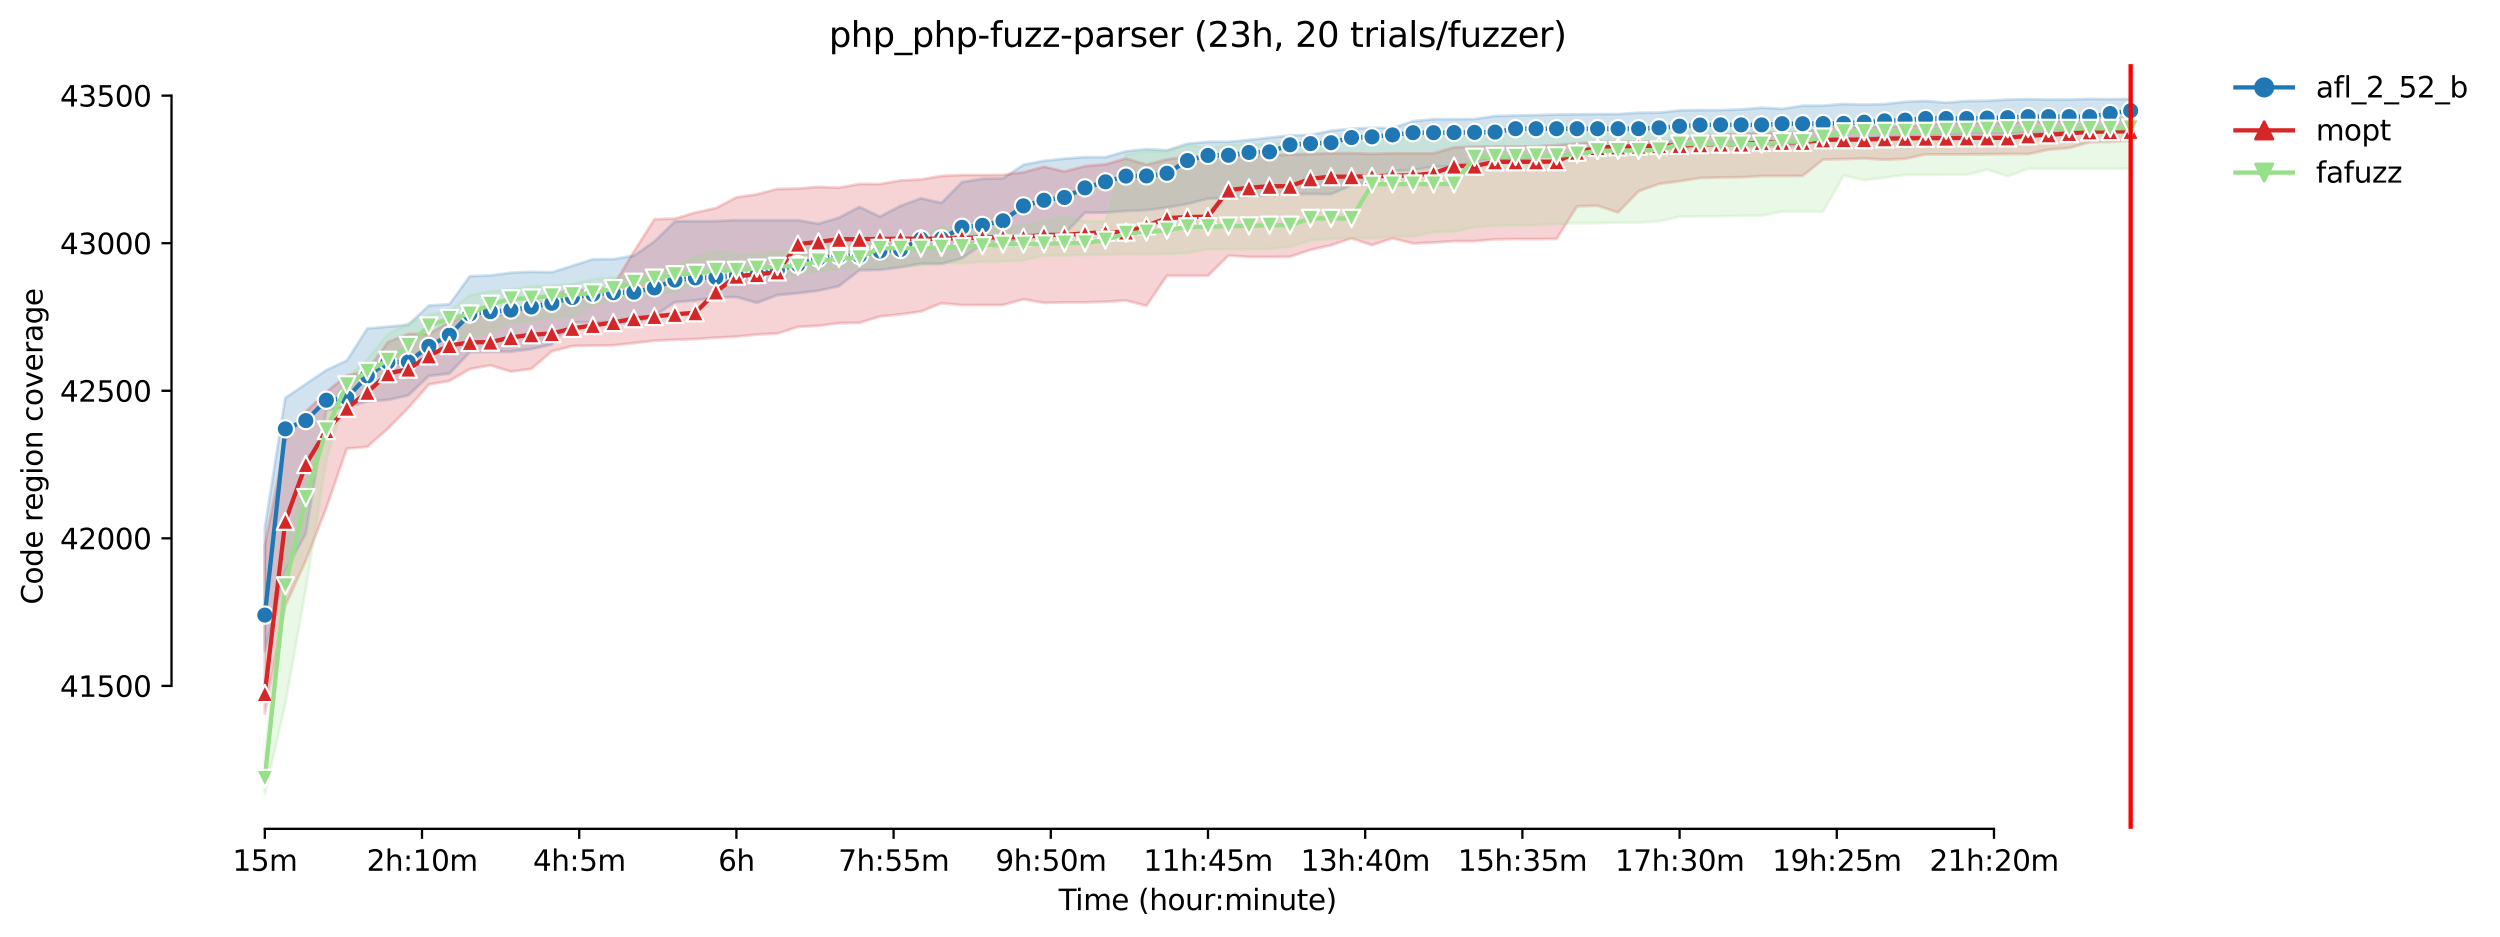 <?xml version="1.0" encoding="utf-8" standalone="no"?>
<!DOCTYPE svg PUBLIC "-//W3C//DTD SVG 1.1//EN"
  "http://www.w3.org/Graphics/SVG/1.1/DTD/svg11.dtd">
<svg height="325.986pt" version="1.1" viewBox="0 0 869.993 325.986" width="869.993pt" xmlns="http://www.w3.org/2000/svg" xmlns:xlink="http://www.w3.org/1999/xlink">
 <defs>
  <style type="text/css">*{stroke-linecap:butt;stroke-linejoin:round;}</style>
 </defs>
 <g id="figure_1">
  <g id="patch_1">
   <path d="M 0 325.986 
L 869.993 325.986 
L 869.993 0 
L 0 0 
z
" style="fill:#ffffff;"/>
  </g>
  <g id="axes_1">
   <g id="patch_2">
    <path d="M 59.691 288.43 
L 773.931 288.43 
L 773.931 22.318 
L 59.691 22.318 
z
" style="fill:#ffffff;"/>
   </g>
   <g id="PolyCollection_1">
    <defs>
     <path d="M 92.156 -142.343 
L 92.156 -99.412 
L 99.291 -127.297 
L 106.427 -140.237 
L 113.562 -183.271 
L 120.697 -184.298 
L 127.832 -186.3 
L 134.968 -186.814 
L 142.103 -188.369 
L 149.238 -195.184 
L 156.373 -195.955 
L 163.509 -203.401 
L 170.644 -203.555 
L 177.779 -203.606 
L 184.915 -204.479 
L 192.05 -206.122 
L 199.185 -213.825 
L 206.32 -213.825 
L 213.456 -213.928 
L 220.591 -213.158 
L 227.726 -216.136 
L 234.861 -220.809 
L 241.997 -221.425 
L 249.132 -222.504 
L 256.267 -222.624 
L 263.402 -220.604 
L 270.538 -223.274 
L 277.673 -223.941 
L 284.808 -224.814 
L 291.943 -226.406 
L 299.079 -231.941 
L 306.214 -232.055 
L 313.349 -232.973 
L 320.485 -234.263 
L 327.62 -234.161 
L 334.755 -236.061 
L 341.89 -241.042 
L 349.026 -240.015 
L 356.161 -244.328 
L 363.296 -244.482 
L 370.431 -244.585 
L 377.567 -251.978 
L 384.702 -252.031 
L 391.837 -252.545 
L 398.972 -252.849 
L 406.108 -253.777 
L 413.243 -255.01 
L 420.378 -256.858 
L 427.514 -257.166 
L 434.649 -257.577 
L 441.784 -258.193 
L 448.919 -258.394 
L 456.055 -258.448 
L 463.19 -258.399 
L 470.325 -261.531 
L 477.46 -262.456 
L 484.596 -266.564 
L 491.731 -266.769 
L 498.866 -267.95 
L 506.001 -268.251 
L 513.137 -269.439 
L 520.272 -271.083 
L 527.407 -269.285 
L 534.542 -271.391 
L 541.678 -271.699 
L 548.813 -271.904 
L 555.948 -273.638 
L 563.084 -273.804 
L 570.219 -273.899 
L 577.354 -274.626 
L 584.489 -274.01 
L 591.625 -275.448 
L 598.76 -275.55 
L 605.895 -275.088 
L 613.03 -275.191 
L 620.166 -275.191 
L 627.301 -275.345 
L 634.436 -277.604 
L 641.571 -277.194 
L 648.707 -278.067 
L 655.842 -278.375 
L 662.977 -278.375 
L 670.113 -278.529 
L 677.248 -278.837 
L 684.383 -279.402 
L 691.518 -279.402 
L 698.654 -279.402 
L 705.789 -279.864 
L 712.924 -279.557 
L 720.059 -280.275 
L 727.195 -281.045 
L 734.33 -281.045 
L 741.465 -281.045 
L 741.465 -291.572 
L 741.465 -291.572 
L 734.33 -291.47 
L 727.195 -291.572 
L 720.059 -291.315 
L 712.924 -291.315 
L 705.789 -291.47 
L 698.654 -291.315 
L 691.518 -290.905 
L 684.383 -290.802 
L 677.248 -290.245 
L 670.113 -290.853 
L 662.977 -290.545 
L 655.842 -289.775 
L 648.707 -289.57 
L 641.571 -289.777 
L 634.436 -289.21 
L 627.301 -289.21 
L 620.166 -288.08 
L 613.03 -288.491 
L 605.895 -287.875 
L 598.76 -287.669 
L 591.625 -287.669 
L 584.489 -287.567 
L 577.354 -286.796 
L 570.219 -286.745 
L 563.084 -286.283 
L 555.948 -286.283 
L 548.813 -286.18 
L 541.678 -286.129 
L 534.542 -285.924 
L 527.407 -285.769 
L 520.272 -285.615 
L 513.137 -284.537 
L 506.001 -284.486 
L 498.866 -284.486 
L 491.731 -283.818 
L 484.596 -281.405 
L 477.46 -281.507 
L 470.325 -281.199 
L 463.19 -280.48 
L 456.055 -279.042 
L 448.919 -278.837 
L 441.784 -278.067 
L 434.649 -277.296 
L 427.514 -276.629 
L 420.378 -276.629 
L 413.243 -275.961 
L 406.108 -273.711 
L 398.972 -274.061 
L 391.837 -273.342 
L 384.702 -271.288 
L 377.567 -271.288 
L 370.431 -270.775 
L 363.296 -270.004 
L 356.161 -268.669 
L 349.026 -263.893 
L 341.89 -263.791 
L 334.755 -262.61 
L 327.62 -255.369 
L 320.485 -256.987 
L 313.349 -254.332 
L 306.214 -250.593 
L 299.079 -253.982 
L 291.943 -250.234 
L 284.808 -248.109 
L 277.673 -249.361 
L 270.538 -249.361 
L 263.402 -249.361 
L 256.267 -249.361 
L 249.132 -249.053 
L 241.997 -249.001 
L 234.861 -248.95 
L 227.726 -241.966 
L 220.591 -236.985 
L 213.456 -235.804 
L 206.32 -235.752 
L 199.185 -233.493 
L 192.05 -231.233 
L 184.915 -231.388 
L 177.779 -231.079 
L 170.644 -230.104 
L 163.509 -229.898 
L 156.373 -220.09 
L 149.238 -219.679 
L 142.103 -212.952 
L 134.968 -212.285 
L 127.832 -211.668 
L 120.697 -200.525 
L 113.562 -197.187 
L 106.427 -192.36 
L 99.291 -187.533 
L 92.156 -142.343 
z
" id="m6a3621c50c" style="stroke:#1f77b4;stroke-opacity:0.2;"/>
    </defs>
    <g clip-path="url(#p3165abab1f)">
     <use style="fill:#1f77b4;fill-opacity:0.2;stroke:#1f77b4;stroke-opacity:0.2;" x="0" xlink:href="#m6a3621c50c" y="325.986"/>
    </g>
   </g>
   <g id="PolyCollection_2">
    <defs>
     <path d="M 92.156 -136.181 
L 92.156 -77.639 
L 99.291 -115.126 
L 106.427 -130.891 
L 113.562 -149.224 
L 120.697 -169.868 
L 127.832 -170.484 
L 134.968 -176.809 
L 142.103 -184.041 
L 149.238 -192.154 
L 156.373 -193.438 
L 163.509 -197.546 
L 170.644 -198.882 
L 177.779 -196.664 
L 184.915 -197.614 
L 192.05 -203.754 
L 199.185 -205.557 
L 206.32 -205.711 
L 213.456 -205.814 
L 220.591 -206.584 
L 227.726 -207.404 
L 234.861 -207.766 
L 241.997 -207.971 
L 249.132 -208.484 
L 256.267 -208.844 
L 263.402 -209.563 
L 270.538 -209.922 
L 277.673 -212.233 
L 284.808 -212.593 
L 291.943 -213.54 
L 299.079 -213.62 
L 306.214 -215.879 
L 313.349 -216.58 
L 320.485 -217.574 
L 327.62 -220.466 
L 334.755 -219.811 
L 341.89 -219.833 
L 349.026 -219.833 
L 356.161 -221.836 
L 363.296 -220.604 
L 370.431 -220.758 
L 377.567 -220.758 
L 384.702 -220.963 
L 391.837 -221.425 
L 398.972 -219.577 
L 406.108 -230.052 
L 413.243 -230.052 
L 420.378 -230.052 
L 427.514 -237.036 
L 434.649 -236.574 
L 441.784 -236.574 
L 448.919 -236.625 
L 456.055 -239.039 
L 463.19 -240.631 
L 470.325 -243.035 
L 477.46 -240.682 
L 484.596 -243.047 
L 491.731 -241.247 
L 498.866 -241.555 
L 506.001 -242.069 
L 513.137 -242.069 
L 520.272 -242.685 
L 527.407 -242.788 
L 534.542 -242.788 
L 541.678 -242.839 
L 548.813 -254.188 
L 555.948 -254.393 
L 563.084 -252.067 
L 570.219 -259.422 
L 577.354 -261.993 
L 584.489 -262.918 
L 591.625 -264.047 
L 598.76 -264.253 
L 605.895 -264.304 
L 613.03 -264.715 
L 620.166 -264.715 
L 627.301 -264.766 
L 634.436 -270.467 
L 641.571 -270.621 
L 648.707 -270.877 
L 655.842 -270.415 
L 662.977 -270.723 
L 670.113 -272.264 
L 677.248 -272.264 
L 684.383 -272.264 
L 691.518 -272.315 
L 698.654 -272.367 
L 705.789 -272.367 
L 712.924 -273.907 
L 720.059 -274.472 
L 727.195 -276.475 
L 734.33 -276.577 
L 741.465 -277.091 
L 741.465 -284.588 
L 741.465 -284.588 
L 734.33 -284.588 
L 727.195 -284.538 
L 720.059 -284.28 
L 712.924 -283.715 
L 705.789 -283.715 
L 698.654 -283.202 
L 691.518 -283.203 
L 684.383 -282.945 
L 677.248 -283.253 
L 670.113 -282.586 
L 662.977 -281.918 
L 655.842 -281.867 
L 648.707 -281.867 
L 641.571 -281.867 
L 634.436 -281.456 
L 627.301 -279.813 
L 620.166 -279.813 
L 613.03 -279.761 
L 605.895 -279.453 
L 598.76 -279.042 
L 591.625 -278.734 
L 584.489 -277.04 
L 577.354 -276.783 
L 570.219 -276.731 
L 563.084 -276.68 
L 555.948 -276.577 
L 548.813 -276.077 
L 541.678 -275.499 
L 534.542 -275.037 
L 527.407 -275.037 
L 520.272 -274.986 
L 513.137 -274.986 
L 506.001 -274.677 
L 498.866 -272.623 
L 491.731 -272.623 
L 484.596 -272.623 
L 477.46 -272.424 
L 470.325 -272.675 
L 463.19 -272.675 
L 456.055 -272.367 
L 448.919 -272.212 
L 441.784 -271.904 
L 434.649 -271.853 
L 427.514 -271.853 
L 420.378 -271.802 
L 413.243 -271.545 
L 406.108 -270.518 
L 398.972 -268.669 
L 391.837 -270.826 
L 384.702 -268.772 
L 377.567 -268.156 
L 370.431 -266.307 
L 363.296 -267.95 
L 356.161 -266.023 
L 349.026 -265.126 
L 341.89 -265.075 
L 334.755 -265.075 
L 327.62 -264.766 
L 320.485 -263.534 
L 313.349 -263.175 
L 306.214 -261.942 
L 299.079 -261.964 
L 291.943 -260.658 
L 284.808 -260.966 
L 277.673 -260.35 
L 270.538 -260.247 
L 263.402 -258.347 
L 256.267 -257.32 
L 249.132 -253.572 
L 241.997 -252.013 
L 234.861 -249.926 
L 227.726 -249.669 
L 220.591 -238.474 
L 213.456 -226.56 
L 206.32 -224.455 
L 199.185 -225.636 
L 192.05 -222.914 
L 184.915 -218.877 
L 177.779 -216.906 
L 170.644 -215.879 
L 163.509 -216.393 
L 156.373 -213.928 
L 149.238 -209.768 
L 142.103 -209.768 
L 134.968 -206.944 
L 127.832 -197.033 
L 120.697 -195.338 
L 113.562 -189.587 
L 106.427 -182.757 
L 99.291 -172.589 
L 92.156 -136.181 
z
" id="m70e96eca87" style="stroke:#d62728;stroke-opacity:0.2;"/>
    </defs>
    <g clip-path="url(#p3165abab1f)">
     <use style="fill:#d62728;fill-opacity:0.2;stroke:#d62728;stroke-opacity:0.2;" x="0" xlink:href="#m70e96eca87" y="325.986"/>
    </g>
   </g>
   <g id="PolyCollection_3">
    <defs>
     <path d="M 92.156 -61.771 
L 92.156 -49.652 
L 99.291 -80.972 
L 106.427 -120.98 
L 113.562 -166.016 
L 120.697 -189.587 
L 127.832 -191.949 
L 134.968 -198.009 
L 142.103 -200.165 
L 149.238 -205.866 
L 156.373 -208.022 
L 163.509 -208.741 
L 170.644 -210.23 
L 177.779 -213.873 
L 184.915 -214.339 
L 192.05 -215.622 
L 199.185 -215.828 
L 206.32 -219.885 
L 213.456 -221.939 
L 220.591 -223.068 
L 227.726 -223.89 
L 234.861 -224.352 
L 241.997 -228.152 
L 249.132 -229.231 
L 256.267 -229.282 
L 263.402 -229.385 
L 270.538 -230.155 
L 277.673 -230.36 
L 284.808 -231.696 
L 291.943 -232.62 
L 299.079 -232.614 
L 306.214 -233.082 
L 313.349 -233.288 
L 320.485 -233.647 
L 327.62 -234.674 
L 334.755 -234.366 
L 341.89 -234.982 
L 349.026 -235.034 
L 356.161 -235.393 
L 363.296 -237.19 
L 370.431 -237.084 
L 377.567 -237.293 
L 384.702 -237.344 
L 391.837 -237.651 
L 398.972 -237.546 
L 406.108 -237.703 
L 413.243 -237.909 
L 420.378 -239.347 
L 427.514 -239.347 
L 434.649 -239.336 
L 441.784 -239.347 
L 448.919 -240.169 
L 456.055 -242.377 
L 463.19 -242.89 
L 470.325 -243.147 
L 477.46 -243.147 
L 484.596 -243.763 
L 491.731 -243.763 
L 498.866 -245.304 
L 506.001 -245.407 
L 513.137 -246.947 
L 520.272 -247.512 
L 527.407 -247.563 
L 534.542 -247.718 
L 541.678 -248.128 
L 548.813 -248.334 
L 555.948 -248.334 
L 563.084 -248.539 
L 570.219 -248.539 
L 577.354 -249.001 
L 584.489 -250.593 
L 591.625 -250.696 
L 598.76 -250.696 
L 605.895 -250.953 
L 613.03 -250.953 
L 620.166 -252.391 
L 627.301 -252.391 
L 634.436 -252.391 
L 641.571 -264.894 
L 648.707 -263.329 
L 655.842 -264.15 
L 662.977 -265.126 
L 670.113 -265.126 
L 677.248 -265.177 
L 684.383 -265.177 
L 691.518 -266.975 
L 698.654 -264.664 
L 705.789 -267.231 
L 712.924 -267.231 
L 720.059 -267.231 
L 727.195 -267.231 
L 734.33 -267.231 
L 741.465 -267.334 
L 741.465 -285.564 
L 741.465 -285.564 
L 734.33 -285.513 
L 727.195 -285.102 
L 720.059 -285.307 
L 712.924 -284.948 
L 705.789 -284.794 
L 698.654 -284.434 
L 691.518 -284.434 
L 684.383 -284.588 
L 677.248 -283.972 
L 670.113 -283.972 
L 662.977 -283.459 
L 655.842 -283.407 
L 648.707 -283.407 
L 641.571 -283.253 
L 634.436 -282.945 
L 627.301 -282.945 
L 620.166 -282.945 
L 613.03 -282.123 
L 605.895 -282.123 
L 598.76 -281.405 
L 591.625 -281.61 
L 584.489 -280.994 
L 577.354 -280.994 
L 570.219 -280.48 
L 563.084 -280.483 
L 555.948 -280.377 
L 548.813 -280.377 
L 541.678 -279.872 
L 534.542 -279.761 
L 527.407 -279.761 
L 520.272 -279.71 
L 513.137 -279.196 
L 506.001 -279.2 
L 498.866 -279.196 
L 491.731 -279.196 
L 484.596 -279.042 
L 477.46 -278.888 
L 470.325 -278.734 
L 463.19 -277.964 
L 456.055 -276.475 
L 448.919 -276.372 
L 441.784 -275.858 
L 434.649 -275.858 
L 427.514 -275.55 
L 420.378 -274.472 
L 413.243 -275.448 
L 406.108 -273.291 
L 398.972 -273.394 
L 391.837 -272.161 
L 384.702 -248.95 
L 377.567 -248.899 
L 370.431 -250.491 
L 363.296 -248.847 
L 356.161 -247.409 
L 349.026 -246.845 
L 341.89 -246.331 
L 334.755 -246.331 
L 327.62 -247.101 
L 320.485 -243.57 
L 313.349 -241.15 
L 306.214 -241.385 
L 299.079 -240.786 
L 291.943 -240.323 
L 284.808 -239.707 
L 277.673 -239.553 
L 270.538 -238.577 
L 263.402 -237.396 
L 256.267 -237.344 
L 249.132 -238.577 
L 241.997 -236.625 
L 234.861 -233.133 
L 227.726 -231.747 
L 220.591 -230.313 
L 213.456 -229.436 
L 206.32 -228.717 
L 199.185 -227.228 
L 192.05 -226.56 
L 184.915 -226.355 
L 177.779 -225.328 
L 170.644 -224.609 
L 163.509 -223.223 
L 156.373 -217.779 
L 149.238 -216.547 
L 142.103 -213.517 
L 134.968 -209.614 
L 127.832 -200.987 
L 120.697 -194.619 
L 113.562 -182.923 
L 106.427 -160.111 
L 99.291 -135.462 
L 92.156 -61.771 
z
" id="ma519b382f1" style="stroke:#98df8a;stroke-opacity:0.2;"/>
    </defs>
    <g clip-path="url(#p3165abab1f)">
     <use style="fill:#98df8a;fill-opacity:0.2;stroke:#98df8a;stroke-opacity:0.2;" x="0" xlink:href="#ma519b382f1" y="325.986"/>
    </g>
   </g>
   <g id="matplotlib.axis_1">
    <g id="xtick_1">
     <g id="line2d_1">
      <defs>
       <path d="M 0 0 
L 0 3.5 
" id="m4197ec33f5" style="stroke:#000000;stroke-width:0.8;"/>
      </defs>
      <g>
       <use style="stroke:#000000;stroke-width:0.8;" x="92.156" xlink:href="#m4197ec33f5" y="288.43"/>
      </g>
     </g>
     <g id="text_1">
      <!-- 15m -->
      <g transform="translate(80.923 303.029)scale(0.1 -0.1)">
       <defs>
        <path d="M 794 531 
L 1825 531 
L 1825 4091 
L 703 3866 
L 703 4441 
L 1819 4666 
L 2450 4666 
L 2450 531 
L 3481 531 
L 3481 0 
L 794 0 
L 794 531 
z
" id="DejaVuSans-31" transform="scale(0.016)"/>
        <path d="M 691 4666 
L 3169 4666 
L 3169 4134 
L 1269 4134 
L 1269 2991 
Q 1406 3038 1543 3061 
Q 1681 3084 1819 3084 
Q 2600 3084 3056 2656 
Q 3513 2228 3513 1497 
Q 3513 744 3044 326 
Q 2575 -91 1722 -91 
Q 1428 -91 1123 -41 
Q 819 9 494 109 
L 494 744 
Q 775 591 1075 516 
Q 1375 441 1709 441 
Q 2250 441 2565 725 
Q 2881 1009 2881 1497 
Q 2881 1984 2565 2268 
Q 2250 2553 1709 2553 
Q 1456 2553 1204 2497 
Q 953 2441 691 2322 
L 691 4666 
z
" id="DejaVuSans-35" transform="scale(0.016)"/>
        <path d="M 3328 2828 
Q 3544 3216 3844 3400 
Q 4144 3584 4550 3584 
Q 5097 3584 5394 3201 
Q 5691 2819 5691 2113 
L 5691 0 
L 5113 0 
L 5113 2094 
Q 5113 2597 4934 2840 
Q 4756 3084 4391 3084 
Q 3944 3084 3684 2787 
Q 3425 2491 3425 1978 
L 3425 0 
L 2847 0 
L 2847 2094 
Q 2847 2600 2669 2842 
Q 2491 3084 2119 3084 
Q 1678 3084 1418 2786 
Q 1159 2488 1159 1978 
L 1159 0 
L 581 0 
L 581 3500 
L 1159 3500 
L 1159 2956 
Q 1356 3278 1631 3431 
Q 1906 3584 2284 3584 
Q 2666 3584 2933 3390 
Q 3200 3197 3328 2828 
z
" id="DejaVuSans-6d" transform="scale(0.016)"/>
       </defs>
       <use xlink:href="#DejaVuSans-31"/>
       <use x="63.623" xlink:href="#DejaVuSans-35"/>
       <use x="127.246" xlink:href="#DejaVuSans-6d"/>
      </g>
     </g>
    </g>
    <g id="xtick_2">
     <g id="line2d_2">
      <g>
       <use style="stroke:#000000;stroke-width:0.8;" x="146.86" xlink:href="#m4197ec33f5" y="288.43"/>
      </g>
     </g>
     <g id="text_2">
      <!-- 2h:10m -->
      <g transform="translate(127.593 303.029)scale(0.1 -0.1)">
       <defs>
        <path d="M 1228 531 
L 3431 531 
L 3431 0 
L 469 0 
L 469 531 
Q 828 903 1448 1529 
Q 2069 2156 2228 2338 
Q 2531 2678 2651 2914 
Q 2772 3150 2772 3378 
Q 2772 3750 2511 3984 
Q 2250 4219 1831 4219 
Q 1534 4219 1204 4116 
Q 875 4013 500 3803 
L 500 4441 
Q 881 4594 1212 4672 
Q 1544 4750 1819 4750 
Q 2544 4750 2975 4387 
Q 3406 4025 3406 3419 
Q 3406 3131 3298 2873 
Q 3191 2616 2906 2266 
Q 2828 2175 2409 1742 
Q 1991 1309 1228 531 
z
" id="DejaVuSans-32" transform="scale(0.016)"/>
        <path d="M 3513 2113 
L 3513 0 
L 2938 0 
L 2938 2094 
Q 2938 2591 2744 2837 
Q 2550 3084 2163 3084 
Q 1697 3084 1428 2787 
Q 1159 2491 1159 1978 
L 1159 0 
L 581 0 
L 581 4863 
L 1159 4863 
L 1159 2956 
Q 1366 3272 1645 3428 
Q 1925 3584 2291 3584 
Q 2894 3584 3203 3211 
Q 3513 2838 3513 2113 
z
" id="DejaVuSans-68" transform="scale(0.016)"/>
        <path d="M 750 794 
L 1409 794 
L 1409 0 
L 750 0 
L 750 794 
z
M 750 3309 
L 1409 3309 
L 1409 2516 
L 750 2516 
L 750 3309 
z
" id="DejaVuSans-3a" transform="scale(0.016)"/>
        <path d="M 2034 4250 
Q 1547 4250 1301 3770 
Q 1056 3291 1056 2328 
Q 1056 1369 1301 889 
Q 1547 409 2034 409 
Q 2525 409 2770 889 
Q 3016 1369 3016 2328 
Q 3016 3291 2770 3770 
Q 2525 4250 2034 4250 
z
M 2034 4750 
Q 2819 4750 3233 4129 
Q 3647 3509 3647 2328 
Q 3647 1150 3233 529 
Q 2819 -91 2034 -91 
Q 1250 -91 836 529 
Q 422 1150 422 2328 
Q 422 3509 836 4129 
Q 1250 4750 2034 4750 
z
" id="DejaVuSans-30" transform="scale(0.016)"/>
       </defs>
       <use xlink:href="#DejaVuSans-32"/>
       <use x="63.623" xlink:href="#DejaVuSans-68"/>
       <use x="127.002" xlink:href="#DejaVuSans-3a"/>
       <use x="160.693" xlink:href="#DejaVuSans-31"/>
       <use x="224.316" xlink:href="#DejaVuSans-30"/>
       <use x="287.939" xlink:href="#DejaVuSans-6d"/>
      </g>
     </g>
    </g>
    <g id="xtick_3">
     <g id="line2d_3">
      <g>
       <use style="stroke:#000000;stroke-width:0.8;" x="201.563" xlink:href="#m4197ec33f5" y="288.43"/>
      </g>
     </g>
     <g id="text_3">
      <!-- 4h:5m -->
      <g transform="translate(185.478 303.029)scale(0.1 -0.1)">
       <defs>
        <path d="M 2419 4116 
L 825 1625 
L 2419 1625 
L 2419 4116 
z
M 2253 4666 
L 3047 4666 
L 3047 1625 
L 3713 1625 
L 3713 1100 
L 3047 1100 
L 3047 0 
L 2419 0 
L 2419 1100 
L 313 1100 
L 313 1709 
L 2253 4666 
z
" id="DejaVuSans-34" transform="scale(0.016)"/>
       </defs>
       <use xlink:href="#DejaVuSans-34"/>
       <use x="63.623" xlink:href="#DejaVuSans-68"/>
       <use x="127.002" xlink:href="#DejaVuSans-3a"/>
       <use x="160.693" xlink:href="#DejaVuSans-35"/>
       <use x="224.316" xlink:href="#DejaVuSans-6d"/>
      </g>
     </g>
    </g>
    <g id="xtick_4">
     <g id="line2d_4">
      <g>
       <use style="stroke:#000000;stroke-width:0.8;" x="256.267" xlink:href="#m4197ec33f5" y="288.43"/>
      </g>
     </g>
     <g id="text_4">
      <!-- 6h -->
      <g transform="translate(249.917 303.029)scale(0.1 -0.1)">
       <defs>
        <path d="M 2113 2584 
Q 1688 2584 1439 2293 
Q 1191 2003 1191 1497 
Q 1191 994 1439 701 
Q 1688 409 2113 409 
Q 2538 409 2786 701 
Q 3034 994 3034 1497 
Q 3034 2003 2786 2293 
Q 2538 2584 2113 2584 
z
M 3366 4563 
L 3366 3988 
Q 3128 4100 2886 4159 
Q 2644 4219 2406 4219 
Q 1781 4219 1451 3797 
Q 1122 3375 1075 2522 
Q 1259 2794 1537 2939 
Q 1816 3084 2150 3084 
Q 2853 3084 3261 2657 
Q 3669 2231 3669 1497 
Q 3669 778 3244 343 
Q 2819 -91 2113 -91 
Q 1303 -91 875 529 
Q 447 1150 447 2328 
Q 447 3434 972 4092 
Q 1497 4750 2381 4750 
Q 2619 4750 2861 4703 
Q 3103 4656 3366 4563 
z
" id="DejaVuSans-36" transform="scale(0.016)"/>
       </defs>
       <use xlink:href="#DejaVuSans-36"/>
       <use x="63.623" xlink:href="#DejaVuSans-68"/>
      </g>
     </g>
    </g>
    <g id="xtick_5">
     <g id="line2d_5">
      <g>
       <use style="stroke:#000000;stroke-width:0.8;" x="310.971" xlink:href="#m4197ec33f5" y="288.43"/>
      </g>
     </g>
     <g id="text_5">
      <!-- 7h:55m -->
      <g transform="translate(291.704 303.029)scale(0.1 -0.1)">
       <defs>
        <path d="M 525 4666 
L 3525 4666 
L 3525 4397 
L 1831 0 
L 1172 0 
L 2766 4134 
L 525 4134 
L 525 4666 
z
" id="DejaVuSans-37" transform="scale(0.016)"/>
       </defs>
       <use xlink:href="#DejaVuSans-37"/>
       <use x="63.623" xlink:href="#DejaVuSans-68"/>
       <use x="127.002" xlink:href="#DejaVuSans-3a"/>
       <use x="160.693" xlink:href="#DejaVuSans-35"/>
       <use x="224.316" xlink:href="#DejaVuSans-35"/>
       <use x="287.939" xlink:href="#DejaVuSans-6d"/>
      </g>
     </g>
    </g>
    <g id="xtick_6">
     <g id="line2d_6">
      <g>
       <use style="stroke:#000000;stroke-width:0.8;" x="365.675" xlink:href="#m4197ec33f5" y="288.43"/>
      </g>
     </g>
     <g id="text_6">
      <!-- 9h:50m -->
      <g transform="translate(346.407 303.029)scale(0.1 -0.1)">
       <defs>
        <path d="M 703 97 
L 703 672 
Q 941 559 1184 500 
Q 1428 441 1663 441 
Q 2288 441 2617 861 
Q 2947 1281 2994 2138 
Q 2813 1869 2534 1725 
Q 2256 1581 1919 1581 
Q 1219 1581 811 2004 
Q 403 2428 403 3163 
Q 403 3881 828 4315 
Q 1253 4750 1959 4750 
Q 2769 4750 3195 4129 
Q 3622 3509 3622 2328 
Q 3622 1225 3098 567 
Q 2575 -91 1691 -91 
Q 1453 -91 1209 -44 
Q 966 3 703 97 
z
M 1959 2075 
Q 2384 2075 2632 2365 
Q 2881 2656 2881 3163 
Q 2881 3666 2632 3958 
Q 2384 4250 1959 4250 
Q 1534 4250 1286 3958 
Q 1038 3666 1038 3163 
Q 1038 2656 1286 2365 
Q 1534 2075 1959 2075 
z
" id="DejaVuSans-39" transform="scale(0.016)"/>
       </defs>
       <use xlink:href="#DejaVuSans-39"/>
       <use x="63.623" xlink:href="#DejaVuSans-68"/>
       <use x="127.002" xlink:href="#DejaVuSans-3a"/>
       <use x="160.693" xlink:href="#DejaVuSans-35"/>
       <use x="224.316" xlink:href="#DejaVuSans-30"/>
       <use x="287.939" xlink:href="#DejaVuSans-6d"/>
      </g>
     </g>
    </g>
    <g id="xtick_7">
     <g id="line2d_7">
      <g>
       <use style="stroke:#000000;stroke-width:0.8;" x="420.378" xlink:href="#m4197ec33f5" y="288.43"/>
      </g>
     </g>
     <g id="text_7">
      <!-- 11h:45m -->
      <g transform="translate(397.93 303.029)scale(0.1 -0.1)">
       <use xlink:href="#DejaVuSans-31"/>
       <use x="63.623" xlink:href="#DejaVuSans-31"/>
       <use x="127.246" xlink:href="#DejaVuSans-68"/>
       <use x="190.625" xlink:href="#DejaVuSans-3a"/>
       <use x="224.316" xlink:href="#DejaVuSans-34"/>
       <use x="287.939" xlink:href="#DejaVuSans-35"/>
       <use x="351.562" xlink:href="#DejaVuSans-6d"/>
      </g>
     </g>
    </g>
    <g id="xtick_8">
     <g id="line2d_8">
      <g>
       <use style="stroke:#000000;stroke-width:0.8;" x="475.082" xlink:href="#m4197ec33f5" y="288.43"/>
      </g>
     </g>
     <g id="text_8">
      <!-- 13h:40m -->
      <g transform="translate(452.634 303.029)scale(0.1 -0.1)">
       <defs>
        <path d="M 2597 2516 
Q 3050 2419 3304 2112 
Q 3559 1806 3559 1356 
Q 3559 666 3084 287 
Q 2609 -91 1734 -91 
Q 1441 -91 1130 -33 
Q 819 25 488 141 
L 488 750 
Q 750 597 1062 519 
Q 1375 441 1716 441 
Q 2309 441 2620 675 
Q 2931 909 2931 1356 
Q 2931 1769 2642 2001 
Q 2353 2234 1838 2234 
L 1294 2234 
L 1294 2753 
L 1863 2753 
Q 2328 2753 2575 2939 
Q 2822 3125 2822 3475 
Q 2822 3834 2567 4026 
Q 2313 4219 1838 4219 
Q 1578 4219 1281 4162 
Q 984 4106 628 3988 
L 628 4550 
Q 988 4650 1302 4700 
Q 1616 4750 1894 4750 
Q 2613 4750 3031 4423 
Q 3450 4097 3450 3541 
Q 3450 3153 3228 2886 
Q 3006 2619 2597 2516 
z
" id="DejaVuSans-33" transform="scale(0.016)"/>
       </defs>
       <use xlink:href="#DejaVuSans-31"/>
       <use x="63.623" xlink:href="#DejaVuSans-33"/>
       <use x="127.246" xlink:href="#DejaVuSans-68"/>
       <use x="190.625" xlink:href="#DejaVuSans-3a"/>
       <use x="224.316" xlink:href="#DejaVuSans-34"/>
       <use x="287.939" xlink:href="#DejaVuSans-30"/>
       <use x="351.562" xlink:href="#DejaVuSans-6d"/>
      </g>
     </g>
    </g>
    <g id="xtick_9">
     <g id="line2d_9">
      <g>
       <use style="stroke:#000000;stroke-width:0.8;" x="529.786" xlink:href="#m4197ec33f5" y="288.43"/>
      </g>
     </g>
     <g id="text_9">
      <!-- 15h:35m -->
      <g transform="translate(507.337 303.029)scale(0.1 -0.1)">
       <use xlink:href="#DejaVuSans-31"/>
       <use x="63.623" xlink:href="#DejaVuSans-35"/>
       <use x="127.246" xlink:href="#DejaVuSans-68"/>
       <use x="190.625" xlink:href="#DejaVuSans-3a"/>
       <use x="224.316" xlink:href="#DejaVuSans-33"/>
       <use x="287.939" xlink:href="#DejaVuSans-35"/>
       <use x="351.562" xlink:href="#DejaVuSans-6d"/>
      </g>
     </g>
    </g>
    <g id="xtick_10">
     <g id="line2d_10">
      <g>
       <use style="stroke:#000000;stroke-width:0.8;" x="584.489" xlink:href="#m4197ec33f5" y="288.43"/>
      </g>
     </g>
     <g id="text_10">
      <!-- 17h:30m -->
      <g transform="translate(562.041 303.029)scale(0.1 -0.1)">
       <use xlink:href="#DejaVuSans-31"/>
       <use x="63.623" xlink:href="#DejaVuSans-37"/>
       <use x="127.246" xlink:href="#DejaVuSans-68"/>
       <use x="190.625" xlink:href="#DejaVuSans-3a"/>
       <use x="224.316" xlink:href="#DejaVuSans-33"/>
       <use x="287.939" xlink:href="#DejaVuSans-30"/>
       <use x="351.562" xlink:href="#DejaVuSans-6d"/>
      </g>
     </g>
    </g>
    <g id="xtick_11">
     <g id="line2d_11">
      <g>
       <use style="stroke:#000000;stroke-width:0.8;" x="639.193" xlink:href="#m4197ec33f5" y="288.43"/>
      </g>
     </g>
     <g id="text_11">
      <!-- 19h:25m -->
      <g transform="translate(616.745 303.029)scale(0.1 -0.1)">
       <use xlink:href="#DejaVuSans-31"/>
       <use x="63.623" xlink:href="#DejaVuSans-39"/>
       <use x="127.246" xlink:href="#DejaVuSans-68"/>
       <use x="190.625" xlink:href="#DejaVuSans-3a"/>
       <use x="224.316" xlink:href="#DejaVuSans-32"/>
       <use x="287.939" xlink:href="#DejaVuSans-35"/>
       <use x="351.562" xlink:href="#DejaVuSans-6d"/>
      </g>
     </g>
    </g>
    <g id="xtick_12">
     <g id="line2d_12">
      <g>
       <use style="stroke:#000000;stroke-width:0.8;" x="693.897" xlink:href="#m4197ec33f5" y="288.43"/>
      </g>
     </g>
     <g id="text_12">
      <!-- 21h:20m -->
      <g transform="translate(671.448 303.029)scale(0.1 -0.1)">
       <use xlink:href="#DejaVuSans-32"/>
       <use x="63.623" xlink:href="#DejaVuSans-31"/>
       <use x="127.246" xlink:href="#DejaVuSans-68"/>
       <use x="190.625" xlink:href="#DejaVuSans-3a"/>
       <use x="224.316" xlink:href="#DejaVuSans-32"/>
       <use x="287.939" xlink:href="#DejaVuSans-30"/>
       <use x="351.562" xlink:href="#DejaVuSans-6d"/>
      </g>
     </g>
    </g>
    <g id="text_13">
     <!-- Time (hour:minute) -->
     <g transform="translate(368.404 316.707)scale(0.1 -0.1)">
      <defs>
       <path d="M -19 4666 
L 3928 4666 
L 3928 4134 
L 2272 4134 
L 2272 0 
L 1638 0 
L 1638 4134 
L -19 4134 
L -19 4666 
z
" id="DejaVuSans-54" transform="scale(0.016)"/>
       <path d="M 603 3500 
L 1178 3500 
L 1178 0 
L 603 0 
L 603 3500 
z
M 603 4863 
L 1178 4863 
L 1178 4134 
L 603 4134 
L 603 4863 
z
" id="DejaVuSans-69" transform="scale(0.016)"/>
       <path d="M 3597 1894 
L 3597 1613 
L 953 1613 
Q 991 1019 1311 708 
Q 1631 397 2203 397 
Q 2534 397 2845 478 
Q 3156 559 3463 722 
L 3463 178 
Q 3153 47 2828 -22 
Q 2503 -91 2169 -91 
Q 1331 -91 842 396 
Q 353 884 353 1716 
Q 353 2575 817 3079 
Q 1281 3584 2069 3584 
Q 2775 3584 3186 3129 
Q 3597 2675 3597 1894 
z
M 3022 2063 
Q 3016 2534 2758 2815 
Q 2500 3097 2075 3097 
Q 1594 3097 1305 2825 
Q 1016 2553 972 2059 
L 3022 2063 
z
" id="DejaVuSans-65" transform="scale(0.016)"/>
       <path id="DejaVuSans-20" transform="scale(0.016)"/>
       <path d="M 1984 4856 
Q 1566 4138 1362 3434 
Q 1159 2731 1159 2009 
Q 1159 1288 1364 580 
Q 1569 -128 1984 -844 
L 1484 -844 
Q 1016 -109 783 600 
Q 550 1309 550 2009 
Q 550 2706 781 3412 
Q 1013 4119 1484 4856 
L 1984 4856 
z
" id="DejaVuSans-28" transform="scale(0.016)"/>
       <path d="M 1959 3097 
Q 1497 3097 1228 2736 
Q 959 2375 959 1747 
Q 959 1119 1226 758 
Q 1494 397 1959 397 
Q 2419 397 2687 759 
Q 2956 1122 2956 1747 
Q 2956 2369 2687 2733 
Q 2419 3097 1959 3097 
z
M 1959 3584 
Q 2709 3584 3137 3096 
Q 3566 2609 3566 1747 
Q 3566 888 3137 398 
Q 2709 -91 1959 -91 
Q 1206 -91 779 398 
Q 353 888 353 1747 
Q 353 2609 779 3096 
Q 1206 3584 1959 3584 
z
" id="DejaVuSans-6f" transform="scale(0.016)"/>
       <path d="M 544 1381 
L 544 3500 
L 1119 3500 
L 1119 1403 
Q 1119 906 1312 657 
Q 1506 409 1894 409 
Q 2359 409 2629 706 
Q 2900 1003 2900 1516 
L 2900 3500 
L 3475 3500 
L 3475 0 
L 2900 0 
L 2900 538 
Q 2691 219 2414 64 
Q 2138 -91 1772 -91 
Q 1169 -91 856 284 
Q 544 659 544 1381 
z
M 1991 3584 
L 1991 3584 
z
" id="DejaVuSans-75" transform="scale(0.016)"/>
       <path d="M 2631 2963 
Q 2534 3019 2420 3045 
Q 2306 3072 2169 3072 
Q 1681 3072 1420 2755 
Q 1159 2438 1159 1844 
L 1159 0 
L 581 0 
L 581 3500 
L 1159 3500 
L 1159 2956 
Q 1341 3275 1631 3429 
Q 1922 3584 2338 3584 
Q 2397 3584 2469 3576 
Q 2541 3569 2628 3553 
L 2631 2963 
z
" id="DejaVuSans-72" transform="scale(0.016)"/>
       <path d="M 3513 2113 
L 3513 0 
L 2938 0 
L 2938 2094 
Q 2938 2591 2744 2837 
Q 2550 3084 2163 3084 
Q 1697 3084 1428 2787 
Q 1159 2491 1159 1978 
L 1159 0 
L 581 0 
L 581 3500 
L 1159 3500 
L 1159 2956 
Q 1366 3272 1645 3428 
Q 1925 3584 2291 3584 
Q 2894 3584 3203 3211 
Q 3513 2838 3513 2113 
z
" id="DejaVuSans-6e" transform="scale(0.016)"/>
       <path d="M 1172 4494 
L 1172 3500 
L 2356 3500 
L 2356 3053 
L 1172 3053 
L 1172 1153 
Q 1172 725 1289 603 
Q 1406 481 1766 481 
L 2356 481 
L 2356 0 
L 1766 0 
Q 1100 0 847 248 
Q 594 497 594 1153 
L 594 3053 
L 172 3053 
L 172 3500 
L 594 3500 
L 594 4494 
L 1172 4494 
z
" id="DejaVuSans-74" transform="scale(0.016)"/>
       <path d="M 513 4856 
L 1013 4856 
Q 1481 4119 1714 3412 
Q 1947 2706 1947 2009 
Q 1947 1309 1714 600 
Q 1481 -109 1013 -844 
L 513 -844 
Q 928 -128 1133 580 
Q 1338 1288 1338 2009 
Q 1338 2731 1133 3434 
Q 928 4138 513 4856 
z
" id="DejaVuSans-29" transform="scale(0.016)"/>
      </defs>
      <use xlink:href="#DejaVuSans-54"/>
      <use x="57.959" xlink:href="#DejaVuSans-69"/>
      <use x="85.742" xlink:href="#DejaVuSans-6d"/>
      <use x="183.154" xlink:href="#DejaVuSans-65"/>
      <use x="244.678" xlink:href="#DejaVuSans-20"/>
      <use x="276.465" xlink:href="#DejaVuSans-28"/>
      <use x="315.479" xlink:href="#DejaVuSans-68"/>
      <use x="378.857" xlink:href="#DejaVuSans-6f"/>
      <use x="440.039" xlink:href="#DejaVuSans-75"/>
      <use x="503.418" xlink:href="#DejaVuSans-72"/>
      <use x="542.781" xlink:href="#DejaVuSans-3a"/>
      <use x="576.473" xlink:href="#DejaVuSans-6d"/>
      <use x="673.885" xlink:href="#DejaVuSans-69"/>
      <use x="701.668" xlink:href="#DejaVuSans-6e"/>
      <use x="765.047" xlink:href="#DejaVuSans-75"/>
      <use x="828.426" xlink:href="#DejaVuSans-74"/>
      <use x="867.635" xlink:href="#DejaVuSans-65"/>
      <use x="929.158" xlink:href="#DejaVuSans-29"/>
     </g>
    </g>
   </g>
   <g id="matplotlib.axis_2">
    <g id="ytick_1">
     <g id="line2d_13">
      <defs>
       <path d="M 0 0 
L -3.5 0 
" id="m69abb90a71" style="stroke:#000000;stroke-width:0.8;"/>
      </defs>
      <g>
       <use style="stroke:#000000;stroke-width:0.8;" x="59.691" xlink:href="#m69abb90a71" y="238.693"/>
      </g>
     </g>
     <g id="text_14">
      <!-- 41500 -->
      <g transform="translate(20.878 242.492)scale(0.1 -0.1)">
       <use xlink:href="#DejaVuSans-34"/>
       <use x="63.623" xlink:href="#DejaVuSans-31"/>
       <use x="127.246" xlink:href="#DejaVuSans-35"/>
       <use x="190.869" xlink:href="#DejaVuSans-30"/>
       <use x="254.492" xlink:href="#DejaVuSans-30"/>
      </g>
     </g>
    </g>
    <g id="ytick_2">
     <g id="line2d_14">
      <g>
       <use style="stroke:#000000;stroke-width:0.8;" x="59.691" xlink:href="#m69abb90a71" y="187.341"/>
      </g>
     </g>
     <g id="text_15">
      <!-- 42000 -->
      <g transform="translate(20.878 191.14)scale(0.1 -0.1)">
       <use xlink:href="#DejaVuSans-34"/>
       <use x="63.623" xlink:href="#DejaVuSans-32"/>
       <use x="127.246" xlink:href="#DejaVuSans-30"/>
       <use x="190.869" xlink:href="#DejaVuSans-30"/>
       <use x="254.492" xlink:href="#DejaVuSans-30"/>
      </g>
     </g>
    </g>
    <g id="ytick_3">
     <g id="line2d_15">
      <g>
       <use style="stroke:#000000;stroke-width:0.8;" x="59.691" xlink:href="#m69abb90a71" y="135.989"/>
      </g>
     </g>
     <g id="text_16">
      <!-- 42500 -->
      <g transform="translate(20.878 139.788)scale(0.1 -0.1)">
       <use xlink:href="#DejaVuSans-34"/>
       <use x="63.623" xlink:href="#DejaVuSans-32"/>
       <use x="127.246" xlink:href="#DejaVuSans-35"/>
       <use x="190.869" xlink:href="#DejaVuSans-30"/>
       <use x="254.492" xlink:href="#DejaVuSans-30"/>
      </g>
     </g>
    </g>
    <g id="ytick_4">
     <g id="line2d_16">
      <g>
       <use style="stroke:#000000;stroke-width:0.8;" x="59.691" xlink:href="#m69abb90a71" y="84.637"/>
      </g>
     </g>
     <g id="text_17">
      <!-- 43000 -->
      <g transform="translate(20.878 88.436)scale(0.1 -0.1)">
       <use xlink:href="#DejaVuSans-34"/>
       <use x="63.623" xlink:href="#DejaVuSans-33"/>
       <use x="127.246" xlink:href="#DejaVuSans-30"/>
       <use x="190.869" xlink:href="#DejaVuSans-30"/>
       <use x="254.492" xlink:href="#DejaVuSans-30"/>
      </g>
     </g>
    </g>
    <g id="ytick_5">
     <g id="line2d_17">
      <g>
       <use style="stroke:#000000;stroke-width:0.8;" x="59.691" xlink:href="#m69abb90a71" y="33.284"/>
      </g>
     </g>
     <g id="text_18">
      <!-- 43500 -->
      <g transform="translate(20.878 37.084)scale(0.1 -0.1)">
       <use xlink:href="#DejaVuSans-34"/>
       <use x="63.623" xlink:href="#DejaVuSans-33"/>
       <use x="127.246" xlink:href="#DejaVuSans-35"/>
       <use x="190.869" xlink:href="#DejaVuSans-30"/>
       <use x="254.492" xlink:href="#DejaVuSans-30"/>
      </g>
     </g>
    </g>
    <g id="text_19">
     <!-- Code region coverage -->
     <g transform="translate(14.798 210.38)rotate(-90)scale(0.1 -0.1)">
      <defs>
       <path d="M 4122 4306 
L 4122 3641 
Q 3803 3938 3442 4084 
Q 3081 4231 2675 4231 
Q 1875 4231 1450 3742 
Q 1025 3253 1025 2328 
Q 1025 1406 1450 917 
Q 1875 428 2675 428 
Q 3081 428 3442 575 
Q 3803 722 4122 1019 
L 4122 359 
Q 3791 134 3420 21 
Q 3050 -91 2638 -91 
Q 1578 -91 968 557 
Q 359 1206 359 2328 
Q 359 3453 968 4101 
Q 1578 4750 2638 4750 
Q 3056 4750 3426 4639 
Q 3797 4528 4122 4306 
z
" id="DejaVuSans-43" transform="scale(0.016)"/>
       <path d="M 2906 2969 
L 2906 4863 
L 3481 4863 
L 3481 0 
L 2906 0 
L 2906 525 
Q 2725 213 2448 61 
Q 2172 -91 1784 -91 
Q 1150 -91 751 415 
Q 353 922 353 1747 
Q 353 2572 751 3078 
Q 1150 3584 1784 3584 
Q 2172 3584 2448 3432 
Q 2725 3281 2906 2969 
z
M 947 1747 
Q 947 1113 1208 752 
Q 1469 391 1925 391 
Q 2381 391 2643 752 
Q 2906 1113 2906 1747 
Q 2906 2381 2643 2742 
Q 2381 3103 1925 3103 
Q 1469 3103 1208 2742 
Q 947 2381 947 1747 
z
" id="DejaVuSans-64" transform="scale(0.016)"/>
       <path d="M 2906 1791 
Q 2906 2416 2648 2759 
Q 2391 3103 1925 3103 
Q 1463 3103 1205 2759 
Q 947 2416 947 1791 
Q 947 1169 1205 825 
Q 1463 481 1925 481 
Q 2391 481 2648 825 
Q 2906 1169 2906 1791 
z
M 3481 434 
Q 3481 -459 3084 -895 
Q 2688 -1331 1869 -1331 
Q 1566 -1331 1297 -1286 
Q 1028 -1241 775 -1147 
L 775 -588 
Q 1028 -725 1275 -790 
Q 1522 -856 1778 -856 
Q 2344 -856 2625 -561 
Q 2906 -266 2906 331 
L 2906 616 
Q 2728 306 2450 153 
Q 2172 0 1784 0 
Q 1141 0 747 490 
Q 353 981 353 1791 
Q 353 2603 747 3093 
Q 1141 3584 1784 3584 
Q 2172 3584 2450 3431 
Q 2728 3278 2906 2969 
L 2906 3500 
L 3481 3500 
L 3481 434 
z
" id="DejaVuSans-67" transform="scale(0.016)"/>
       <path d="M 3122 3366 
L 3122 2828 
Q 2878 2963 2633 3030 
Q 2388 3097 2138 3097 
Q 1578 3097 1268 2742 
Q 959 2388 959 1747 
Q 959 1106 1268 751 
Q 1578 397 2138 397 
Q 2388 397 2633 464 
Q 2878 531 3122 666 
L 3122 134 
Q 2881 22 2623 -34 
Q 2366 -91 2075 -91 
Q 1284 -91 818 406 
Q 353 903 353 1747 
Q 353 2603 823 3093 
Q 1294 3584 2113 3584 
Q 2378 3584 2631 3529 
Q 2884 3475 3122 3366 
z
" id="DejaVuSans-63" transform="scale(0.016)"/>
       <path d="M 191 3500 
L 800 3500 
L 1894 563 
L 2988 3500 
L 3597 3500 
L 2284 0 
L 1503 0 
L 191 3500 
z
" id="DejaVuSans-76" transform="scale(0.016)"/>
       <path d="M 2194 1759 
Q 1497 1759 1228 1600 
Q 959 1441 959 1056 
Q 959 750 1161 570 
Q 1363 391 1709 391 
Q 2188 391 2477 730 
Q 2766 1069 2766 1631 
L 2766 1759 
L 2194 1759 
z
M 3341 1997 
L 3341 0 
L 2766 0 
L 2766 531 
Q 2569 213 2275 61 
Q 1981 -91 1556 -91 
Q 1019 -91 701 211 
Q 384 513 384 1019 
Q 384 1609 779 1909 
Q 1175 2209 1959 2209 
L 2766 2209 
L 2766 2266 
Q 2766 2663 2505 2880 
Q 2244 3097 1772 3097 
Q 1472 3097 1187 3025 
Q 903 2953 641 2809 
L 641 3341 
Q 956 3463 1253 3523 
Q 1550 3584 1831 3584 
Q 2591 3584 2966 3190 
Q 3341 2797 3341 1997 
z
" id="DejaVuSans-61" transform="scale(0.016)"/>
      </defs>
      <use xlink:href="#DejaVuSans-43"/>
      <use x="69.824" xlink:href="#DejaVuSans-6f"/>
      <use x="131.006" xlink:href="#DejaVuSans-64"/>
      <use x="194.482" xlink:href="#DejaVuSans-65"/>
      <use x="256.006" xlink:href="#DejaVuSans-20"/>
      <use x="287.793" xlink:href="#DejaVuSans-72"/>
      <use x="326.656" xlink:href="#DejaVuSans-65"/>
      <use x="388.18" xlink:href="#DejaVuSans-67"/>
      <use x="451.656" xlink:href="#DejaVuSans-69"/>
      <use x="479.439" xlink:href="#DejaVuSans-6f"/>
      <use x="540.621" xlink:href="#DejaVuSans-6e"/>
      <use x="604" xlink:href="#DejaVuSans-20"/>
      <use x="635.787" xlink:href="#DejaVuSans-63"/>
      <use x="690.768" xlink:href="#DejaVuSans-6f"/>
      <use x="751.949" xlink:href="#DejaVuSans-76"/>
      <use x="811.129" xlink:href="#DejaVuSans-65"/>
      <use x="872.652" xlink:href="#DejaVuSans-72"/>
      <use x="913.766" xlink:href="#DejaVuSans-61"/>
      <use x="975.045" xlink:href="#DejaVuSans-67"/>
      <use x="1038.521" xlink:href="#DejaVuSans-65"/>
     </g>
    </g>
   </g>
   <g id="line2d_18">
    <path clip-path="url(#p3165abab1f)" d="M 92.156 214.044 
L 99.291 149.238 
L 106.427 146.362 
L 113.562 139.275 
L 120.697 138.454 
L 127.832 130.853 
L 134.968 126.026 
L 142.103 125.924 
L 149.238 120.532 
L 156.373 116.629 
L 163.509 109.286 
L 170.644 108.464 
L 177.779 107.899 
L 184.915 106.821 
L 192.05 105.537 
L 199.185 103.534 
L 206.32 102.404 
L 213.456 101.84 
L 220.591 101.685 
L 227.726 100.196 
L 234.861 97.475 
L 241.997 96.704 
L 249.132 96.55 
L 256.267 95.883 
L 263.402 95.626 
L 270.538 93.931 
L 277.673 92.083 
L 284.808 89.874 
L 291.943 89.001 
L 299.079 88.95 
L 306.214 87.358 
L 313.349 86.845 
L 320.485 83.199 
L 327.62 83.096 
L 334.755 79.09 
L 341.89 78.423 
L 349.026 76.831 
L 356.161 71.644 
L 363.296 69.693 
L 370.431 68.717 
L 377.567 65.379 
L 384.702 63.274 
L 391.837 61.271 
L 398.972 61.22 
L 406.108 60.296 
L 413.243 55.879 
L 420.378 54.082 
L 427.514 54.031 
L 434.649 53.055 
L 441.784 52.85 
L 448.919 50.385 
L 456.055 49.974 
L 463.19 49.666 
L 470.325 47.868 
L 477.46 47.612 
L 484.596 46.944 
L 491.731 46.174 
L 498.866 46.174 
L 506.001 46.122 
L 513.137 46.071 
L 520.272 45.968 
L 527.407 44.787 
L 534.542 44.787 
L 541.678 44.787 
L 548.813 44.787 
L 555.948 44.787 
L 563.084 44.787 
L 570.219 44.787 
L 577.354 44.479 
L 584.489 43.914 
L 591.625 43.503 
L 598.76 43.452 
L 605.895 43.452 
L 613.03 43.452 
L 620.166 43.041 
L 627.301 43.041 
L 634.436 42.99 
L 641.571 42.939 
L 648.707 42.528 
L 655.842 42.066 
L 662.977 41.809 
L 670.113 41.244 
L 677.248 41.244 
L 684.383 41.244 
L 691.518 41.09 
L 698.654 40.936 
L 705.789 40.576 
L 712.924 40.576 
L 720.059 40.576 
L 727.195 40.576 
L 734.33 39.498 
L 741.465 38.522 
" style="fill:none;stroke:#1f77b4;stroke-linecap:square;stroke-width:1.5;"/>
    <defs>
     <path d="M 0 3 
C 0.796 3 1.559 2.684 2.121 2.121 
C 2.684 1.559 3 0.796 3 0 
C 3 -0.796 2.684 -1.559 2.121 -2.121 
C 1.559 -2.684 0.796 -3 0 -3 
C -0.796 -3 -1.559 -2.684 -2.121 -2.121 
C -2.684 -1.559 -3 -0.796 -3 0 
C -3 0.796 -2.684 1.559 -2.121 2.121 
C -1.559 2.684 -0.796 3 0 3 
z
" id="m9d359b05a9" style="stroke:#ffffff;stroke-width:0.75;"/>
    </defs>
    <g clip-path="url(#p3165abab1f)">
     <use style="fill:#1f77b4;stroke:#ffffff;stroke-width:0.75;" x="92.156" xlink:href="#m9d359b05a9" y="214.044"/>
     <use style="fill:#1f77b4;stroke:#ffffff;stroke-width:0.75;" x="99.291" xlink:href="#m9d359b05a9" y="149.238"/>
     <use style="fill:#1f77b4;stroke:#ffffff;stroke-width:0.75;" x="106.427" xlink:href="#m9d359b05a9" y="146.362"/>
     <use style="fill:#1f77b4;stroke:#ffffff;stroke-width:0.75;" x="113.562" xlink:href="#m9d359b05a9" y="139.275"/>
     <use style="fill:#1f77b4;stroke:#ffffff;stroke-width:0.75;" x="120.697" xlink:href="#m9d359b05a9" y="138.454"/>
     <use style="fill:#1f77b4;stroke:#ffffff;stroke-width:0.75;" x="127.832" xlink:href="#m9d359b05a9" y="130.853"/>
     <use style="fill:#1f77b4;stroke:#ffffff;stroke-width:0.75;" x="134.968" xlink:href="#m9d359b05a9" y="126.026"/>
     <use style="fill:#1f77b4;stroke:#ffffff;stroke-width:0.75;" x="142.103" xlink:href="#m9d359b05a9" y="125.924"/>
     <use style="fill:#1f77b4;stroke:#ffffff;stroke-width:0.75;" x="149.238" xlink:href="#m9d359b05a9" y="120.532"/>
     <use style="fill:#1f77b4;stroke:#ffffff;stroke-width:0.75;" x="156.373" xlink:href="#m9d359b05a9" y="116.629"/>
     <use style="fill:#1f77b4;stroke:#ffffff;stroke-width:0.75;" x="163.509" xlink:href="#m9d359b05a9" y="109.286"/>
     <use style="fill:#1f77b4;stroke:#ffffff;stroke-width:0.75;" x="170.644" xlink:href="#m9d359b05a9" y="108.464"/>
     <use style="fill:#1f77b4;stroke:#ffffff;stroke-width:0.75;" x="177.779" xlink:href="#m9d359b05a9" y="107.899"/>
     <use style="fill:#1f77b4;stroke:#ffffff;stroke-width:0.75;" x="184.915" xlink:href="#m9d359b05a9" y="106.821"/>
     <use style="fill:#1f77b4;stroke:#ffffff;stroke-width:0.75;" x="192.05" xlink:href="#m9d359b05a9" y="105.537"/>
     <use style="fill:#1f77b4;stroke:#ffffff;stroke-width:0.75;" x="199.185" xlink:href="#m9d359b05a9" y="103.534"/>
     <use style="fill:#1f77b4;stroke:#ffffff;stroke-width:0.75;" x="206.32" xlink:href="#m9d359b05a9" y="102.404"/>
     <use style="fill:#1f77b4;stroke:#ffffff;stroke-width:0.75;" x="213.456" xlink:href="#m9d359b05a9" y="101.84"/>
     <use style="fill:#1f77b4;stroke:#ffffff;stroke-width:0.75;" x="220.591" xlink:href="#m9d359b05a9" y="101.685"/>
     <use style="fill:#1f77b4;stroke:#ffffff;stroke-width:0.75;" x="227.726" xlink:href="#m9d359b05a9" y="100.196"/>
     <use style="fill:#1f77b4;stroke:#ffffff;stroke-width:0.75;" x="234.861" xlink:href="#m9d359b05a9" y="97.475"/>
     <use style="fill:#1f77b4;stroke:#ffffff;stroke-width:0.75;" x="241.997" xlink:href="#m9d359b05a9" y="96.704"/>
     <use style="fill:#1f77b4;stroke:#ffffff;stroke-width:0.75;" x="249.132" xlink:href="#m9d359b05a9" y="96.55"/>
     <use style="fill:#1f77b4;stroke:#ffffff;stroke-width:0.75;" x="256.267" xlink:href="#m9d359b05a9" y="95.883"/>
     <use style="fill:#1f77b4;stroke:#ffffff;stroke-width:0.75;" x="263.402" xlink:href="#m9d359b05a9" y="95.626"/>
     <use style="fill:#1f77b4;stroke:#ffffff;stroke-width:0.75;" x="270.538" xlink:href="#m9d359b05a9" y="93.931"/>
     <use style="fill:#1f77b4;stroke:#ffffff;stroke-width:0.75;" x="277.673" xlink:href="#m9d359b05a9" y="92.083"/>
     <use style="fill:#1f77b4;stroke:#ffffff;stroke-width:0.75;" x="284.808" xlink:href="#m9d359b05a9" y="89.874"/>
     <use style="fill:#1f77b4;stroke:#ffffff;stroke-width:0.75;" x="291.943" xlink:href="#m9d359b05a9" y="89.001"/>
     <use style="fill:#1f77b4;stroke:#ffffff;stroke-width:0.75;" x="299.079" xlink:href="#m9d359b05a9" y="88.95"/>
     <use style="fill:#1f77b4;stroke:#ffffff;stroke-width:0.75;" x="306.214" xlink:href="#m9d359b05a9" y="87.358"/>
     <use style="fill:#1f77b4;stroke:#ffffff;stroke-width:0.75;" x="313.349" xlink:href="#m9d359b05a9" y="86.845"/>
     <use style="fill:#1f77b4;stroke:#ffffff;stroke-width:0.75;" x="320.485" xlink:href="#m9d359b05a9" y="83.199"/>
     <use style="fill:#1f77b4;stroke:#ffffff;stroke-width:0.75;" x="327.62" xlink:href="#m9d359b05a9" y="83.096"/>
     <use style="fill:#1f77b4;stroke:#ffffff;stroke-width:0.75;" x="334.755" xlink:href="#m9d359b05a9" y="79.09"/>
     <use style="fill:#1f77b4;stroke:#ffffff;stroke-width:0.75;" x="341.89" xlink:href="#m9d359b05a9" y="78.423"/>
     <use style="fill:#1f77b4;stroke:#ffffff;stroke-width:0.75;" x="349.026" xlink:href="#m9d359b05a9" y="76.831"/>
     <use style="fill:#1f77b4;stroke:#ffffff;stroke-width:0.75;" x="356.161" xlink:href="#m9d359b05a9" y="71.644"/>
     <use style="fill:#1f77b4;stroke:#ffffff;stroke-width:0.75;" x="363.296" xlink:href="#m9d359b05a9" y="69.693"/>
     <use style="fill:#1f77b4;stroke:#ffffff;stroke-width:0.75;" x="370.431" xlink:href="#m9d359b05a9" y="68.717"/>
     <use style="fill:#1f77b4;stroke:#ffffff;stroke-width:0.75;" x="377.567" xlink:href="#m9d359b05a9" y="65.379"/>
     <use style="fill:#1f77b4;stroke:#ffffff;stroke-width:0.75;" x="384.702" xlink:href="#m9d359b05a9" y="63.274"/>
     <use style="fill:#1f77b4;stroke:#ffffff;stroke-width:0.75;" x="391.837" xlink:href="#m9d359b05a9" y="61.271"/>
     <use style="fill:#1f77b4;stroke:#ffffff;stroke-width:0.75;" x="398.972" xlink:href="#m9d359b05a9" y="61.22"/>
     <use style="fill:#1f77b4;stroke:#ffffff;stroke-width:0.75;" x="406.108" xlink:href="#m9d359b05a9" y="60.296"/>
     <use style="fill:#1f77b4;stroke:#ffffff;stroke-width:0.75;" x="413.243" xlink:href="#m9d359b05a9" y="55.879"/>
     <use style="fill:#1f77b4;stroke:#ffffff;stroke-width:0.75;" x="420.378" xlink:href="#m9d359b05a9" y="54.082"/>
     <use style="fill:#1f77b4;stroke:#ffffff;stroke-width:0.75;" x="427.514" xlink:href="#m9d359b05a9" y="54.031"/>
     <use style="fill:#1f77b4;stroke:#ffffff;stroke-width:0.75;" x="434.649" xlink:href="#m9d359b05a9" y="53.055"/>
     <use style="fill:#1f77b4;stroke:#ffffff;stroke-width:0.75;" x="441.784" xlink:href="#m9d359b05a9" y="52.85"/>
     <use style="fill:#1f77b4;stroke:#ffffff;stroke-width:0.75;" x="448.919" xlink:href="#m9d359b05a9" y="50.385"/>
     <use style="fill:#1f77b4;stroke:#ffffff;stroke-width:0.75;" x="456.055" xlink:href="#m9d359b05a9" y="49.974"/>
     <use style="fill:#1f77b4;stroke:#ffffff;stroke-width:0.75;" x="463.19" xlink:href="#m9d359b05a9" y="49.666"/>
     <use style="fill:#1f77b4;stroke:#ffffff;stroke-width:0.75;" x="470.325" xlink:href="#m9d359b05a9" y="47.868"/>
     <use style="fill:#1f77b4;stroke:#ffffff;stroke-width:0.75;" x="477.46" xlink:href="#m9d359b05a9" y="47.612"/>
     <use style="fill:#1f77b4;stroke:#ffffff;stroke-width:0.75;" x="484.596" xlink:href="#m9d359b05a9" y="46.944"/>
     <use style="fill:#1f77b4;stroke:#ffffff;stroke-width:0.75;" x="491.731" xlink:href="#m9d359b05a9" y="46.174"/>
     <use style="fill:#1f77b4;stroke:#ffffff;stroke-width:0.75;" x="498.866" xlink:href="#m9d359b05a9" y="46.174"/>
     <use style="fill:#1f77b4;stroke:#ffffff;stroke-width:0.75;" x="506.001" xlink:href="#m9d359b05a9" y="46.122"/>
     <use style="fill:#1f77b4;stroke:#ffffff;stroke-width:0.75;" x="513.137" xlink:href="#m9d359b05a9" y="46.071"/>
     <use style="fill:#1f77b4;stroke:#ffffff;stroke-width:0.75;" x="520.272" xlink:href="#m9d359b05a9" y="45.968"/>
     <use style="fill:#1f77b4;stroke:#ffffff;stroke-width:0.75;" x="527.407" xlink:href="#m9d359b05a9" y="44.787"/>
     <use style="fill:#1f77b4;stroke:#ffffff;stroke-width:0.75;" x="534.542" xlink:href="#m9d359b05a9" y="44.787"/>
     <use style="fill:#1f77b4;stroke:#ffffff;stroke-width:0.75;" x="541.678" xlink:href="#m9d359b05a9" y="44.787"/>
     <use style="fill:#1f77b4;stroke:#ffffff;stroke-width:0.75;" x="548.813" xlink:href="#m9d359b05a9" y="44.787"/>
     <use style="fill:#1f77b4;stroke:#ffffff;stroke-width:0.75;" x="555.948" xlink:href="#m9d359b05a9" y="44.787"/>
     <use style="fill:#1f77b4;stroke:#ffffff;stroke-width:0.75;" x="563.084" xlink:href="#m9d359b05a9" y="44.787"/>
     <use style="fill:#1f77b4;stroke:#ffffff;stroke-width:0.75;" x="570.219" xlink:href="#m9d359b05a9" y="44.787"/>
     <use style="fill:#1f77b4;stroke:#ffffff;stroke-width:0.75;" x="577.354" xlink:href="#m9d359b05a9" y="44.479"/>
     <use style="fill:#1f77b4;stroke:#ffffff;stroke-width:0.75;" x="584.489" xlink:href="#m9d359b05a9" y="43.914"/>
     <use style="fill:#1f77b4;stroke:#ffffff;stroke-width:0.75;" x="591.625" xlink:href="#m9d359b05a9" y="43.503"/>
     <use style="fill:#1f77b4;stroke:#ffffff;stroke-width:0.75;" x="598.76" xlink:href="#m9d359b05a9" y="43.452"/>
     <use style="fill:#1f77b4;stroke:#ffffff;stroke-width:0.75;" x="605.895" xlink:href="#m9d359b05a9" y="43.452"/>
     <use style="fill:#1f77b4;stroke:#ffffff;stroke-width:0.75;" x="613.03" xlink:href="#m9d359b05a9" y="43.452"/>
     <use style="fill:#1f77b4;stroke:#ffffff;stroke-width:0.75;" x="620.166" xlink:href="#m9d359b05a9" y="43.041"/>
     <use style="fill:#1f77b4;stroke:#ffffff;stroke-width:0.75;" x="627.301" xlink:href="#m9d359b05a9" y="43.041"/>
     <use style="fill:#1f77b4;stroke:#ffffff;stroke-width:0.75;" x="634.436" xlink:href="#m9d359b05a9" y="42.99"/>
     <use style="fill:#1f77b4;stroke:#ffffff;stroke-width:0.75;" x="641.571" xlink:href="#m9d359b05a9" y="42.939"/>
     <use style="fill:#1f77b4;stroke:#ffffff;stroke-width:0.75;" x="648.707" xlink:href="#m9d359b05a9" y="42.528"/>
     <use style="fill:#1f77b4;stroke:#ffffff;stroke-width:0.75;" x="655.842" xlink:href="#m9d359b05a9" y="42.066"/>
     <use style="fill:#1f77b4;stroke:#ffffff;stroke-width:0.75;" x="662.977" xlink:href="#m9d359b05a9" y="41.809"/>
     <use style="fill:#1f77b4;stroke:#ffffff;stroke-width:0.75;" x="670.113" xlink:href="#m9d359b05a9" y="41.244"/>
     <use style="fill:#1f77b4;stroke:#ffffff;stroke-width:0.75;" x="677.248" xlink:href="#m9d359b05a9" y="41.244"/>
     <use style="fill:#1f77b4;stroke:#ffffff;stroke-width:0.75;" x="684.383" xlink:href="#m9d359b05a9" y="41.244"/>
     <use style="fill:#1f77b4;stroke:#ffffff;stroke-width:0.75;" x="691.518" xlink:href="#m9d359b05a9" y="41.09"/>
     <use style="fill:#1f77b4;stroke:#ffffff;stroke-width:0.75;" x="698.654" xlink:href="#m9d359b05a9" y="40.936"/>
     <use style="fill:#1f77b4;stroke:#ffffff;stroke-width:0.75;" x="705.789" xlink:href="#m9d359b05a9" y="40.576"/>
     <use style="fill:#1f77b4;stroke:#ffffff;stroke-width:0.75;" x="712.924" xlink:href="#m9d359b05a9" y="40.576"/>
     <use style="fill:#1f77b4;stroke:#ffffff;stroke-width:0.75;" x="720.059" xlink:href="#m9d359b05a9" y="40.576"/>
     <use style="fill:#1f77b4;stroke:#ffffff;stroke-width:0.75;" x="727.195" xlink:href="#m9d359b05a9" y="40.576"/>
     <use style="fill:#1f77b4;stroke:#ffffff;stroke-width:0.75;" x="734.33" xlink:href="#m9d359b05a9" y="39.498"/>
     <use style="fill:#1f77b4;stroke:#ffffff;stroke-width:0.75;" x="741.465" xlink:href="#m9d359b05a9" y="38.522"/>
    </g>
   </g>
   <g id="line2d_19">
    <path clip-path="url(#p3165abab1f)" d="M 92.156 241.312 
L 99.291 181.384 
L 106.427 161.613 
L 113.562 149.802 
L 120.697 142.048 
L 127.832 136.502 
L 134.968 130.032 
L 142.103 128.44 
L 149.238 123.818 
L 156.373 120.224 
L 163.509 119.145 
L 170.644 119.042 
L 177.779 117.451 
L 184.915 116.475 
L 192.05 116.064 
L 199.185 114.267 
L 206.32 113.24 
L 213.456 112.213 
L 220.591 110.877 
L 227.726 110.107 
L 234.861 109.388 
L 241.997 108.823 
L 249.132 101.583 
L 256.267 96.088 
L 263.402 95.523 
L 270.538 94.599 
L 277.673 84.945 
L 284.808 84.174 
L 291.943 83.25 
L 299.079 83.25 
L 306.214 83.147 
L 313.349 83.096 
L 320.485 83.096 
L 327.62 83.096 
L 334.755 82.788 
L 341.89 82.685 
L 349.026 82.531 
L 356.161 82.531 
L 363.296 81.761 
L 370.431 81.761 
L 377.567 81.196 
L 384.702 80.785 
L 391.837 80.734 
L 398.972 78.577 
L 406.108 75.907 
L 413.243 75.547 
L 420.378 75.393 
L 427.514 66.15 
L 434.649 65.328 
L 441.784 64.815 
L 448.919 64.815 
L 456.055 62.196 
L 463.19 61.477 
L 470.325 61.477 
L 477.46 61.374 
L 484.596 61.117 
L 491.731 61.015 
L 498.866 60.296 
L 506.001 57.779 
L 513.137 57.779 
L 520.272 56.29 
L 527.407 56.29 
L 534.542 56.29 
L 541.678 56.239 
L 548.813 52.952 
L 555.948 51.309 
L 563.084 51.104 
L 570.219 50.847 
L 577.354 50.641 
L 584.489 50.59 
L 591.625 50.333 
L 598.76 50.128 
L 605.895 50.128 
L 613.03 49.563 
L 620.166 49.512 
L 627.301 49.512 
L 634.436 48.639 
L 641.571 48.587 
L 648.707 48.587 
L 655.842 48.279 
L 662.977 48.125 
L 670.113 48.074 
L 677.248 48.074 
L 684.383 47.971 
L 691.518 47.971 
L 698.654 47.971 
L 705.789 47.252 
L 712.924 46.893 
L 720.059 46.431 
L 727.195 45.866 
L 734.33 45.763 
L 741.465 45.712 
" style="fill:none;stroke:#d62728;stroke-linecap:square;stroke-width:1.5;"/>
    <defs>
     <path d="M 0 -3 
L -3 3 
L 3 3 
z
" id="ma4bb175e99" style="stroke:#ffffff;stroke-linejoin:miter;stroke-width:0.75;"/>
    </defs>
    <g clip-path="url(#p3165abab1f)">
     <use style="fill:#d62728;stroke:#ffffff;stroke-linejoin:miter;stroke-width:0.75;" x="92.156" xlink:href="#ma4bb175e99" y="241.312"/>
     <use style="fill:#d62728;stroke:#ffffff;stroke-linejoin:miter;stroke-width:0.75;" x="99.291" xlink:href="#ma4bb175e99" y="181.384"/>
     <use style="fill:#d62728;stroke:#ffffff;stroke-linejoin:miter;stroke-width:0.75;" x="106.427" xlink:href="#ma4bb175e99" y="161.613"/>
     <use style="fill:#d62728;stroke:#ffffff;stroke-linejoin:miter;stroke-width:0.75;" x="113.562" xlink:href="#ma4bb175e99" y="149.802"/>
     <use style="fill:#d62728;stroke:#ffffff;stroke-linejoin:miter;stroke-width:0.75;" x="120.697" xlink:href="#ma4bb175e99" y="142.048"/>
     <use style="fill:#d62728;stroke:#ffffff;stroke-linejoin:miter;stroke-width:0.75;" x="127.832" xlink:href="#ma4bb175e99" y="136.502"/>
     <use style="fill:#d62728;stroke:#ffffff;stroke-linejoin:miter;stroke-width:0.75;" x="134.968" xlink:href="#ma4bb175e99" y="130.032"/>
     <use style="fill:#d62728;stroke:#ffffff;stroke-linejoin:miter;stroke-width:0.75;" x="142.103" xlink:href="#ma4bb175e99" y="128.44"/>
     <use style="fill:#d62728;stroke:#ffffff;stroke-linejoin:miter;stroke-width:0.75;" x="149.238" xlink:href="#ma4bb175e99" y="123.818"/>
     <use style="fill:#d62728;stroke:#ffffff;stroke-linejoin:miter;stroke-width:0.75;" x="156.373" xlink:href="#ma4bb175e99" y="120.224"/>
     <use style="fill:#d62728;stroke:#ffffff;stroke-linejoin:miter;stroke-width:0.75;" x="163.509" xlink:href="#ma4bb175e99" y="119.145"/>
     <use style="fill:#d62728;stroke:#ffffff;stroke-linejoin:miter;stroke-width:0.75;" x="170.644" xlink:href="#ma4bb175e99" y="119.042"/>
     <use style="fill:#d62728;stroke:#ffffff;stroke-linejoin:miter;stroke-width:0.75;" x="177.779" xlink:href="#ma4bb175e99" y="117.451"/>
     <use style="fill:#d62728;stroke:#ffffff;stroke-linejoin:miter;stroke-width:0.75;" x="184.915" xlink:href="#ma4bb175e99" y="116.475"/>
     <use style="fill:#d62728;stroke:#ffffff;stroke-linejoin:miter;stroke-width:0.75;" x="192.05" xlink:href="#ma4bb175e99" y="116.064"/>
     <use style="fill:#d62728;stroke:#ffffff;stroke-linejoin:miter;stroke-width:0.75;" x="199.185" xlink:href="#ma4bb175e99" y="114.267"/>
     <use style="fill:#d62728;stroke:#ffffff;stroke-linejoin:miter;stroke-width:0.75;" x="206.32" xlink:href="#ma4bb175e99" y="113.24"/>
     <use style="fill:#d62728;stroke:#ffffff;stroke-linejoin:miter;stroke-width:0.75;" x="213.456" xlink:href="#ma4bb175e99" y="112.213"/>
     <use style="fill:#d62728;stroke:#ffffff;stroke-linejoin:miter;stroke-width:0.75;" x="220.591" xlink:href="#ma4bb175e99" y="110.877"/>
     <use style="fill:#d62728;stroke:#ffffff;stroke-linejoin:miter;stroke-width:0.75;" x="227.726" xlink:href="#ma4bb175e99" y="110.107"/>
     <use style="fill:#d62728;stroke:#ffffff;stroke-linejoin:miter;stroke-width:0.75;" x="234.861" xlink:href="#ma4bb175e99" y="109.388"/>
     <use style="fill:#d62728;stroke:#ffffff;stroke-linejoin:miter;stroke-width:0.75;" x="241.997" xlink:href="#ma4bb175e99" y="108.823"/>
     <use style="fill:#d62728;stroke:#ffffff;stroke-linejoin:miter;stroke-width:0.75;" x="249.132" xlink:href="#ma4bb175e99" y="101.583"/>
     <use style="fill:#d62728;stroke:#ffffff;stroke-linejoin:miter;stroke-width:0.75;" x="256.267" xlink:href="#ma4bb175e99" y="96.088"/>
     <use style="fill:#d62728;stroke:#ffffff;stroke-linejoin:miter;stroke-width:0.75;" x="263.402" xlink:href="#ma4bb175e99" y="95.523"/>
     <use style="fill:#d62728;stroke:#ffffff;stroke-linejoin:miter;stroke-width:0.75;" x="270.538" xlink:href="#ma4bb175e99" y="94.599"/>
     <use style="fill:#d62728;stroke:#ffffff;stroke-linejoin:miter;stroke-width:0.75;" x="277.673" xlink:href="#ma4bb175e99" y="84.945"/>
     <use style="fill:#d62728;stroke:#ffffff;stroke-linejoin:miter;stroke-width:0.75;" x="284.808" xlink:href="#ma4bb175e99" y="84.174"/>
     <use style="fill:#d62728;stroke:#ffffff;stroke-linejoin:miter;stroke-width:0.75;" x="291.943" xlink:href="#ma4bb175e99" y="83.25"/>
     <use style="fill:#d62728;stroke:#ffffff;stroke-linejoin:miter;stroke-width:0.75;" x="299.079" xlink:href="#ma4bb175e99" y="83.25"/>
     <use style="fill:#d62728;stroke:#ffffff;stroke-linejoin:miter;stroke-width:0.75;" x="306.214" xlink:href="#ma4bb175e99" y="83.147"/>
     <use style="fill:#d62728;stroke:#ffffff;stroke-linejoin:miter;stroke-width:0.75;" x="313.349" xlink:href="#ma4bb175e99" y="83.096"/>
     <use style="fill:#d62728;stroke:#ffffff;stroke-linejoin:miter;stroke-width:0.75;" x="320.485" xlink:href="#ma4bb175e99" y="83.096"/>
     <use style="fill:#d62728;stroke:#ffffff;stroke-linejoin:miter;stroke-width:0.75;" x="327.62" xlink:href="#ma4bb175e99" y="83.096"/>
     <use style="fill:#d62728;stroke:#ffffff;stroke-linejoin:miter;stroke-width:0.75;" x="334.755" xlink:href="#ma4bb175e99" y="82.788"/>
     <use style="fill:#d62728;stroke:#ffffff;stroke-linejoin:miter;stroke-width:0.75;" x="341.89" xlink:href="#ma4bb175e99" y="82.685"/>
     <use style="fill:#d62728;stroke:#ffffff;stroke-linejoin:miter;stroke-width:0.75;" x="349.026" xlink:href="#ma4bb175e99" y="82.531"/>
     <use style="fill:#d62728;stroke:#ffffff;stroke-linejoin:miter;stroke-width:0.75;" x="356.161" xlink:href="#ma4bb175e99" y="82.531"/>
     <use style="fill:#d62728;stroke:#ffffff;stroke-linejoin:miter;stroke-width:0.75;" x="363.296" xlink:href="#ma4bb175e99" y="81.761"/>
     <use style="fill:#d62728;stroke:#ffffff;stroke-linejoin:miter;stroke-width:0.75;" x="370.431" xlink:href="#ma4bb175e99" y="81.761"/>
     <use style="fill:#d62728;stroke:#ffffff;stroke-linejoin:miter;stroke-width:0.75;" x="377.567" xlink:href="#ma4bb175e99" y="81.196"/>
     <use style="fill:#d62728;stroke:#ffffff;stroke-linejoin:miter;stroke-width:0.75;" x="384.702" xlink:href="#ma4bb175e99" y="80.785"/>
     <use style="fill:#d62728;stroke:#ffffff;stroke-linejoin:miter;stroke-width:0.75;" x="391.837" xlink:href="#ma4bb175e99" y="80.734"/>
     <use style="fill:#d62728;stroke:#ffffff;stroke-linejoin:miter;stroke-width:0.75;" x="398.972" xlink:href="#ma4bb175e99" y="78.577"/>
     <use style="fill:#d62728;stroke:#ffffff;stroke-linejoin:miter;stroke-width:0.75;" x="406.108" xlink:href="#ma4bb175e99" y="75.907"/>
     <use style="fill:#d62728;stroke:#ffffff;stroke-linejoin:miter;stroke-width:0.75;" x="413.243" xlink:href="#ma4bb175e99" y="75.547"/>
     <use style="fill:#d62728;stroke:#ffffff;stroke-linejoin:miter;stroke-width:0.75;" x="420.378" xlink:href="#ma4bb175e99" y="75.393"/>
     <use style="fill:#d62728;stroke:#ffffff;stroke-linejoin:miter;stroke-width:0.75;" x="427.514" xlink:href="#ma4bb175e99" y="66.15"/>
     <use style="fill:#d62728;stroke:#ffffff;stroke-linejoin:miter;stroke-width:0.75;" x="434.649" xlink:href="#ma4bb175e99" y="65.328"/>
     <use style="fill:#d62728;stroke:#ffffff;stroke-linejoin:miter;stroke-width:0.75;" x="441.784" xlink:href="#ma4bb175e99" y="64.815"/>
     <use style="fill:#d62728;stroke:#ffffff;stroke-linejoin:miter;stroke-width:0.75;" x="448.919" xlink:href="#ma4bb175e99" y="64.815"/>
     <use style="fill:#d62728;stroke:#ffffff;stroke-linejoin:miter;stroke-width:0.75;" x="456.055" xlink:href="#ma4bb175e99" y="62.196"/>
     <use style="fill:#d62728;stroke:#ffffff;stroke-linejoin:miter;stroke-width:0.75;" x="463.19" xlink:href="#ma4bb175e99" y="61.477"/>
     <use style="fill:#d62728;stroke:#ffffff;stroke-linejoin:miter;stroke-width:0.75;" x="470.325" xlink:href="#ma4bb175e99" y="61.477"/>
     <use style="fill:#d62728;stroke:#ffffff;stroke-linejoin:miter;stroke-width:0.75;" x="477.46" xlink:href="#ma4bb175e99" y="61.374"/>
     <use style="fill:#d62728;stroke:#ffffff;stroke-linejoin:miter;stroke-width:0.75;" x="484.596" xlink:href="#ma4bb175e99" y="61.117"/>
     <use style="fill:#d62728;stroke:#ffffff;stroke-linejoin:miter;stroke-width:0.75;" x="491.731" xlink:href="#ma4bb175e99" y="61.015"/>
     <use style="fill:#d62728;stroke:#ffffff;stroke-linejoin:miter;stroke-width:0.75;" x="498.866" xlink:href="#ma4bb175e99" y="60.296"/>
     <use style="fill:#d62728;stroke:#ffffff;stroke-linejoin:miter;stroke-width:0.75;" x="506.001" xlink:href="#ma4bb175e99" y="57.779"/>
     <use style="fill:#d62728;stroke:#ffffff;stroke-linejoin:miter;stroke-width:0.75;" x="513.137" xlink:href="#ma4bb175e99" y="57.779"/>
     <use style="fill:#d62728;stroke:#ffffff;stroke-linejoin:miter;stroke-width:0.75;" x="520.272" xlink:href="#ma4bb175e99" y="56.29"/>
     <use style="fill:#d62728;stroke:#ffffff;stroke-linejoin:miter;stroke-width:0.75;" x="527.407" xlink:href="#ma4bb175e99" y="56.29"/>
     <use style="fill:#d62728;stroke:#ffffff;stroke-linejoin:miter;stroke-width:0.75;" x="534.542" xlink:href="#ma4bb175e99" y="56.29"/>
     <use style="fill:#d62728;stroke:#ffffff;stroke-linejoin:miter;stroke-width:0.75;" x="541.678" xlink:href="#ma4bb175e99" y="56.239"/>
     <use style="fill:#d62728;stroke:#ffffff;stroke-linejoin:miter;stroke-width:0.75;" x="548.813" xlink:href="#ma4bb175e99" y="52.952"/>
     <use style="fill:#d62728;stroke:#ffffff;stroke-linejoin:miter;stroke-width:0.75;" x="555.948" xlink:href="#ma4bb175e99" y="51.309"/>
     <use style="fill:#d62728;stroke:#ffffff;stroke-linejoin:miter;stroke-width:0.75;" x="563.084" xlink:href="#ma4bb175e99" y="51.104"/>
     <use style="fill:#d62728;stroke:#ffffff;stroke-linejoin:miter;stroke-width:0.75;" x="570.219" xlink:href="#ma4bb175e99" y="50.847"/>
     <use style="fill:#d62728;stroke:#ffffff;stroke-linejoin:miter;stroke-width:0.75;" x="577.354" xlink:href="#ma4bb175e99" y="50.641"/>
     <use style="fill:#d62728;stroke:#ffffff;stroke-linejoin:miter;stroke-width:0.75;" x="584.489" xlink:href="#ma4bb175e99" y="50.59"/>
     <use style="fill:#d62728;stroke:#ffffff;stroke-linejoin:miter;stroke-width:0.75;" x="591.625" xlink:href="#ma4bb175e99" y="50.333"/>
     <use style="fill:#d62728;stroke:#ffffff;stroke-linejoin:miter;stroke-width:0.75;" x="598.76" xlink:href="#ma4bb175e99" y="50.128"/>
     <use style="fill:#d62728;stroke:#ffffff;stroke-linejoin:miter;stroke-width:0.75;" x="605.895" xlink:href="#ma4bb175e99" y="50.128"/>
     <use style="fill:#d62728;stroke:#ffffff;stroke-linejoin:miter;stroke-width:0.75;" x="613.03" xlink:href="#ma4bb175e99" y="49.563"/>
     <use style="fill:#d62728;stroke:#ffffff;stroke-linejoin:miter;stroke-width:0.75;" x="620.166" xlink:href="#ma4bb175e99" y="49.512"/>
     <use style="fill:#d62728;stroke:#ffffff;stroke-linejoin:miter;stroke-width:0.75;" x="627.301" xlink:href="#ma4bb175e99" y="49.512"/>
     <use style="fill:#d62728;stroke:#ffffff;stroke-linejoin:miter;stroke-width:0.75;" x="634.436" xlink:href="#ma4bb175e99" y="48.639"/>
     <use style="fill:#d62728;stroke:#ffffff;stroke-linejoin:miter;stroke-width:0.75;" x="641.571" xlink:href="#ma4bb175e99" y="48.587"/>
     <use style="fill:#d62728;stroke:#ffffff;stroke-linejoin:miter;stroke-width:0.75;" x="648.707" xlink:href="#ma4bb175e99" y="48.587"/>
     <use style="fill:#d62728;stroke:#ffffff;stroke-linejoin:miter;stroke-width:0.75;" x="655.842" xlink:href="#ma4bb175e99" y="48.279"/>
     <use style="fill:#d62728;stroke:#ffffff;stroke-linejoin:miter;stroke-width:0.75;" x="662.977" xlink:href="#ma4bb175e99" y="48.125"/>
     <use style="fill:#d62728;stroke:#ffffff;stroke-linejoin:miter;stroke-width:0.75;" x="670.113" xlink:href="#ma4bb175e99" y="48.074"/>
     <use style="fill:#d62728;stroke:#ffffff;stroke-linejoin:miter;stroke-width:0.75;" x="677.248" xlink:href="#ma4bb175e99" y="48.074"/>
     <use style="fill:#d62728;stroke:#ffffff;stroke-linejoin:miter;stroke-width:0.75;" x="684.383" xlink:href="#ma4bb175e99" y="47.971"/>
     <use style="fill:#d62728;stroke:#ffffff;stroke-linejoin:miter;stroke-width:0.75;" x="691.518" xlink:href="#ma4bb175e99" y="47.971"/>
     <use style="fill:#d62728;stroke:#ffffff;stroke-linejoin:miter;stroke-width:0.75;" x="698.654" xlink:href="#ma4bb175e99" y="47.971"/>
     <use style="fill:#d62728;stroke:#ffffff;stroke-linejoin:miter;stroke-width:0.75;" x="705.789" xlink:href="#ma4bb175e99" y="47.252"/>
     <use style="fill:#d62728;stroke:#ffffff;stroke-linejoin:miter;stroke-width:0.75;" x="712.924" xlink:href="#ma4bb175e99" y="46.893"/>
     <use style="fill:#d62728;stroke:#ffffff;stroke-linejoin:miter;stroke-width:0.75;" x="720.059" xlink:href="#ma4bb175e99" y="46.431"/>
     <use style="fill:#d62728;stroke:#ffffff;stroke-linejoin:miter;stroke-width:0.75;" x="727.195" xlink:href="#ma4bb175e99" y="45.866"/>
     <use style="fill:#d62728;stroke:#ffffff;stroke-linejoin:miter;stroke-width:0.75;" x="734.33" xlink:href="#ma4bb175e99" y="45.763"/>
     <use style="fill:#d62728;stroke:#ffffff;stroke-linejoin:miter;stroke-width:0.75;" x="741.465" xlink:href="#ma4bb175e99" y="45.712"/>
    </g>
   </g>
   <g id="line2d_20">
    <path clip-path="url(#p3165abab1f)" d="M 92.156 270.942 
L 99.291 203.876 
L 106.427 173.168 
L 113.562 149.597 
L 120.697 133.935 
L 127.832 129.262 
L 134.968 125.41 
L 142.103 120.224 
L 149.238 113.445 
L 156.373 110.826 
L 163.509 109.286 
L 170.644 105.896 
L 177.779 103.996 
L 184.915 103.74 
L 192.05 102.969 
L 199.185 102.558 
L 206.32 101.942 
L 213.456 100.453 
L 220.591 98.245 
L 227.726 96.807 
L 234.861 95.626 
L 241.997 95.112 
L 249.132 94.085 
L 256.267 94.085 
L 263.402 93.315 
L 270.538 92.699 
L 277.673 92.647 
L 284.808 90.799 
L 291.943 89.977 
L 299.079 89.72 
L 306.214 86.434 
L 313.349 86.383 
L 320.485 86.383 
L 327.62 86.074 
L 334.755 85.818 
L 341.89 85.51 
L 349.026 84.996 
L 356.161 84.996 
L 363.296 84.893 
L 370.431 84.585 
L 377.567 84.534 
L 384.702 83.558 
L 391.837 81.196 
L 398.972 80.785 
L 406.108 80.118 
L 413.243 78.936 
L 420.378 78.885 
L 427.514 78.68 
L 434.649 78.628 
L 441.784 78.372 
L 448.919 78.372 
L 456.055 76.009 
L 463.19 76.009 
L 470.325 76.009 
L 477.46 64.096 
L 484.596 64.044 
L 491.731 64.044 
L 498.866 64.044 
L 506.001 64.044 
L 513.137 54.698 
L 520.272 54.441 
L 527.407 54.441 
L 534.542 54.236 
L 541.678 54.236 
L 548.813 53.62 
L 555.948 52.439 
L 563.084 52.387 
L 570.219 52.387 
L 577.354 52.182 
L 584.489 50.128 
L 591.625 50.128 
L 598.76 50.128 
L 605.895 50.128 
L 613.03 50.128 
L 620.166 49.306 
L 627.301 49.306 
L 634.436 47.714 
L 641.571 45.866 
L 648.707 45.814 
L 655.842 45.712 
L 662.977 45.712 
L 670.113 45.712 
L 677.248 45.352 
L 684.383 45.352 
L 691.518 44.941 
L 698.654 44.787 
L 705.789 44.685 
L 712.924 44.685 
L 720.059 44.685 
L 727.195 44.685 
L 734.33 44.685 
L 741.465 44.53 
" style="fill:none;stroke:#98df8a;stroke-linecap:square;stroke-width:1.5;"/>
    <defs>
     <path d="M -0 3 
L 3 -3 
L -3 -3 
z
" id="m7ae219ca57" style="stroke:#ffffff;stroke-linejoin:miter;stroke-width:0.75;"/>
    </defs>
    <g clip-path="url(#p3165abab1f)">
     <use style="fill:#98df8a;stroke:#ffffff;stroke-linejoin:miter;stroke-width:0.75;" x="92.156" xlink:href="#m7ae219ca57" y="270.942"/>
     <use style="fill:#98df8a;stroke:#ffffff;stroke-linejoin:miter;stroke-width:0.75;" x="99.291" xlink:href="#m7ae219ca57" y="203.876"/>
     <use style="fill:#98df8a;stroke:#ffffff;stroke-linejoin:miter;stroke-width:0.75;" x="106.427" xlink:href="#m7ae219ca57" y="173.168"/>
     <use style="fill:#98df8a;stroke:#ffffff;stroke-linejoin:miter;stroke-width:0.75;" x="113.562" xlink:href="#m7ae219ca57" y="149.597"/>
     <use style="fill:#98df8a;stroke:#ffffff;stroke-linejoin:miter;stroke-width:0.75;" x="120.697" xlink:href="#m7ae219ca57" y="133.935"/>
     <use style="fill:#98df8a;stroke:#ffffff;stroke-linejoin:miter;stroke-width:0.75;" x="127.832" xlink:href="#m7ae219ca57" y="129.262"/>
     <use style="fill:#98df8a;stroke:#ffffff;stroke-linejoin:miter;stroke-width:0.75;" x="134.968" xlink:href="#m7ae219ca57" y="125.41"/>
     <use style="fill:#98df8a;stroke:#ffffff;stroke-linejoin:miter;stroke-width:0.75;" x="142.103" xlink:href="#m7ae219ca57" y="120.224"/>
     <use style="fill:#98df8a;stroke:#ffffff;stroke-linejoin:miter;stroke-width:0.75;" x="149.238" xlink:href="#m7ae219ca57" y="113.445"/>
     <use style="fill:#98df8a;stroke:#ffffff;stroke-linejoin:miter;stroke-width:0.75;" x="156.373" xlink:href="#m7ae219ca57" y="110.826"/>
     <use style="fill:#98df8a;stroke:#ffffff;stroke-linejoin:miter;stroke-width:0.75;" x="163.509" xlink:href="#m7ae219ca57" y="109.286"/>
     <use style="fill:#98df8a;stroke:#ffffff;stroke-linejoin:miter;stroke-width:0.75;" x="170.644" xlink:href="#m7ae219ca57" y="105.896"/>
     <use style="fill:#98df8a;stroke:#ffffff;stroke-linejoin:miter;stroke-width:0.75;" x="177.779" xlink:href="#m7ae219ca57" y="103.996"/>
     <use style="fill:#98df8a;stroke:#ffffff;stroke-linejoin:miter;stroke-width:0.75;" x="184.915" xlink:href="#m7ae219ca57" y="103.74"/>
     <use style="fill:#98df8a;stroke:#ffffff;stroke-linejoin:miter;stroke-width:0.75;" x="192.05" xlink:href="#m7ae219ca57" y="102.969"/>
     <use style="fill:#98df8a;stroke:#ffffff;stroke-linejoin:miter;stroke-width:0.75;" x="199.185" xlink:href="#m7ae219ca57" y="102.558"/>
     <use style="fill:#98df8a;stroke:#ffffff;stroke-linejoin:miter;stroke-width:0.75;" x="206.32" xlink:href="#m7ae219ca57" y="101.942"/>
     <use style="fill:#98df8a;stroke:#ffffff;stroke-linejoin:miter;stroke-width:0.75;" x="213.456" xlink:href="#m7ae219ca57" y="100.453"/>
     <use style="fill:#98df8a;stroke:#ffffff;stroke-linejoin:miter;stroke-width:0.75;" x="220.591" xlink:href="#m7ae219ca57" y="98.245"/>
     <use style="fill:#98df8a;stroke:#ffffff;stroke-linejoin:miter;stroke-width:0.75;" x="227.726" xlink:href="#m7ae219ca57" y="96.807"/>
     <use style="fill:#98df8a;stroke:#ffffff;stroke-linejoin:miter;stroke-width:0.75;" x="234.861" xlink:href="#m7ae219ca57" y="95.626"/>
     <use style="fill:#98df8a;stroke:#ffffff;stroke-linejoin:miter;stroke-width:0.75;" x="241.997" xlink:href="#m7ae219ca57" y="95.112"/>
     <use style="fill:#98df8a;stroke:#ffffff;stroke-linejoin:miter;stroke-width:0.75;" x="249.132" xlink:href="#m7ae219ca57" y="94.085"/>
     <use style="fill:#98df8a;stroke:#ffffff;stroke-linejoin:miter;stroke-width:0.75;" x="256.267" xlink:href="#m7ae219ca57" y="94.085"/>
     <use style="fill:#98df8a;stroke:#ffffff;stroke-linejoin:miter;stroke-width:0.75;" x="263.402" xlink:href="#m7ae219ca57" y="93.315"/>
     <use style="fill:#98df8a;stroke:#ffffff;stroke-linejoin:miter;stroke-width:0.75;" x="270.538" xlink:href="#m7ae219ca57" y="92.699"/>
     <use style="fill:#98df8a;stroke:#ffffff;stroke-linejoin:miter;stroke-width:0.75;" x="277.673" xlink:href="#m7ae219ca57" y="92.647"/>
     <use style="fill:#98df8a;stroke:#ffffff;stroke-linejoin:miter;stroke-width:0.75;" x="284.808" xlink:href="#m7ae219ca57" y="90.799"/>
     <use style="fill:#98df8a;stroke:#ffffff;stroke-linejoin:miter;stroke-width:0.75;" x="291.943" xlink:href="#m7ae219ca57" y="89.977"/>
     <use style="fill:#98df8a;stroke:#ffffff;stroke-linejoin:miter;stroke-width:0.75;" x="299.079" xlink:href="#m7ae219ca57" y="89.72"/>
     <use style="fill:#98df8a;stroke:#ffffff;stroke-linejoin:miter;stroke-width:0.75;" x="306.214" xlink:href="#m7ae219ca57" y="86.434"/>
     <use style="fill:#98df8a;stroke:#ffffff;stroke-linejoin:miter;stroke-width:0.75;" x="313.349" xlink:href="#m7ae219ca57" y="86.383"/>
     <use style="fill:#98df8a;stroke:#ffffff;stroke-linejoin:miter;stroke-width:0.75;" x="320.485" xlink:href="#m7ae219ca57" y="86.383"/>
     <use style="fill:#98df8a;stroke:#ffffff;stroke-linejoin:miter;stroke-width:0.75;" x="327.62" xlink:href="#m7ae219ca57" y="86.074"/>
     <use style="fill:#98df8a;stroke:#ffffff;stroke-linejoin:miter;stroke-width:0.75;" x="334.755" xlink:href="#m7ae219ca57" y="85.818"/>
     <use style="fill:#98df8a;stroke:#ffffff;stroke-linejoin:miter;stroke-width:0.75;" x="341.89" xlink:href="#m7ae219ca57" y="85.51"/>
     <use style="fill:#98df8a;stroke:#ffffff;stroke-linejoin:miter;stroke-width:0.75;" x="349.026" xlink:href="#m7ae219ca57" y="84.996"/>
     <use style="fill:#98df8a;stroke:#ffffff;stroke-linejoin:miter;stroke-width:0.75;" x="356.161" xlink:href="#m7ae219ca57" y="84.996"/>
     <use style="fill:#98df8a;stroke:#ffffff;stroke-linejoin:miter;stroke-width:0.75;" x="363.296" xlink:href="#m7ae219ca57" y="84.893"/>
     <use style="fill:#98df8a;stroke:#ffffff;stroke-linejoin:miter;stroke-width:0.75;" x="370.431" xlink:href="#m7ae219ca57" y="84.585"/>
     <use style="fill:#98df8a;stroke:#ffffff;stroke-linejoin:miter;stroke-width:0.75;" x="377.567" xlink:href="#m7ae219ca57" y="84.534"/>
     <use style="fill:#98df8a;stroke:#ffffff;stroke-linejoin:miter;stroke-width:0.75;" x="384.702" xlink:href="#m7ae219ca57" y="83.558"/>
     <use style="fill:#98df8a;stroke:#ffffff;stroke-linejoin:miter;stroke-width:0.75;" x="391.837" xlink:href="#m7ae219ca57" y="81.196"/>
     <use style="fill:#98df8a;stroke:#ffffff;stroke-linejoin:miter;stroke-width:0.75;" x="398.972" xlink:href="#m7ae219ca57" y="80.785"/>
     <use style="fill:#98df8a;stroke:#ffffff;stroke-linejoin:miter;stroke-width:0.75;" x="406.108" xlink:href="#m7ae219ca57" y="80.118"/>
     <use style="fill:#98df8a;stroke:#ffffff;stroke-linejoin:miter;stroke-width:0.75;" x="413.243" xlink:href="#m7ae219ca57" y="78.936"/>
     <use style="fill:#98df8a;stroke:#ffffff;stroke-linejoin:miter;stroke-width:0.75;" x="420.378" xlink:href="#m7ae219ca57" y="78.885"/>
     <use style="fill:#98df8a;stroke:#ffffff;stroke-linejoin:miter;stroke-width:0.75;" x="427.514" xlink:href="#m7ae219ca57" y="78.68"/>
     <use style="fill:#98df8a;stroke:#ffffff;stroke-linejoin:miter;stroke-width:0.75;" x="434.649" xlink:href="#m7ae219ca57" y="78.628"/>
     <use style="fill:#98df8a;stroke:#ffffff;stroke-linejoin:miter;stroke-width:0.75;" x="441.784" xlink:href="#m7ae219ca57" y="78.372"/>
     <use style="fill:#98df8a;stroke:#ffffff;stroke-linejoin:miter;stroke-width:0.75;" x="448.919" xlink:href="#m7ae219ca57" y="78.372"/>
     <use style="fill:#98df8a;stroke:#ffffff;stroke-linejoin:miter;stroke-width:0.75;" x="456.055" xlink:href="#m7ae219ca57" y="76.009"/>
     <use style="fill:#98df8a;stroke:#ffffff;stroke-linejoin:miter;stroke-width:0.75;" x="463.19" xlink:href="#m7ae219ca57" y="76.009"/>
     <use style="fill:#98df8a;stroke:#ffffff;stroke-linejoin:miter;stroke-width:0.75;" x="470.325" xlink:href="#m7ae219ca57" y="76.009"/>
     <use style="fill:#98df8a;stroke:#ffffff;stroke-linejoin:miter;stroke-width:0.75;" x="477.46" xlink:href="#m7ae219ca57" y="64.096"/>
     <use style="fill:#98df8a;stroke:#ffffff;stroke-linejoin:miter;stroke-width:0.75;" x="484.596" xlink:href="#m7ae219ca57" y="64.044"/>
     <use style="fill:#98df8a;stroke:#ffffff;stroke-linejoin:miter;stroke-width:0.75;" x="491.731" xlink:href="#m7ae219ca57" y="64.044"/>
     <use style="fill:#98df8a;stroke:#ffffff;stroke-linejoin:miter;stroke-width:0.75;" x="498.866" xlink:href="#m7ae219ca57" y="64.044"/>
     <use style="fill:#98df8a;stroke:#ffffff;stroke-linejoin:miter;stroke-width:0.75;" x="506.001" xlink:href="#m7ae219ca57" y="64.044"/>
     <use style="fill:#98df8a;stroke:#ffffff;stroke-linejoin:miter;stroke-width:0.75;" x="513.137" xlink:href="#m7ae219ca57" y="54.698"/>
     <use style="fill:#98df8a;stroke:#ffffff;stroke-linejoin:miter;stroke-width:0.75;" x="520.272" xlink:href="#m7ae219ca57" y="54.441"/>
     <use style="fill:#98df8a;stroke:#ffffff;stroke-linejoin:miter;stroke-width:0.75;" x="527.407" xlink:href="#m7ae219ca57" y="54.441"/>
     <use style="fill:#98df8a;stroke:#ffffff;stroke-linejoin:miter;stroke-width:0.75;" x="534.542" xlink:href="#m7ae219ca57" y="54.236"/>
     <use style="fill:#98df8a;stroke:#ffffff;stroke-linejoin:miter;stroke-width:0.75;" x="541.678" xlink:href="#m7ae219ca57" y="54.236"/>
     <use style="fill:#98df8a;stroke:#ffffff;stroke-linejoin:miter;stroke-width:0.75;" x="548.813" xlink:href="#m7ae219ca57" y="53.62"/>
     <use style="fill:#98df8a;stroke:#ffffff;stroke-linejoin:miter;stroke-width:0.75;" x="555.948" xlink:href="#m7ae219ca57" y="52.439"/>
     <use style="fill:#98df8a;stroke:#ffffff;stroke-linejoin:miter;stroke-width:0.75;" x="563.084" xlink:href="#m7ae219ca57" y="52.387"/>
     <use style="fill:#98df8a;stroke:#ffffff;stroke-linejoin:miter;stroke-width:0.75;" x="570.219" xlink:href="#m7ae219ca57" y="52.387"/>
     <use style="fill:#98df8a;stroke:#ffffff;stroke-linejoin:miter;stroke-width:0.75;" x="577.354" xlink:href="#m7ae219ca57" y="52.182"/>
     <use style="fill:#98df8a;stroke:#ffffff;stroke-linejoin:miter;stroke-width:0.75;" x="584.489" xlink:href="#m7ae219ca57" y="50.128"/>
     <use style="fill:#98df8a;stroke:#ffffff;stroke-linejoin:miter;stroke-width:0.75;" x="591.625" xlink:href="#m7ae219ca57" y="50.128"/>
     <use style="fill:#98df8a;stroke:#ffffff;stroke-linejoin:miter;stroke-width:0.75;" x="598.76" xlink:href="#m7ae219ca57" y="50.128"/>
     <use style="fill:#98df8a;stroke:#ffffff;stroke-linejoin:miter;stroke-width:0.75;" x="605.895" xlink:href="#m7ae219ca57" y="50.128"/>
     <use style="fill:#98df8a;stroke:#ffffff;stroke-linejoin:miter;stroke-width:0.75;" x="613.03" xlink:href="#m7ae219ca57" y="50.128"/>
     <use style="fill:#98df8a;stroke:#ffffff;stroke-linejoin:miter;stroke-width:0.75;" x="620.166" xlink:href="#m7ae219ca57" y="49.306"/>
     <use style="fill:#98df8a;stroke:#ffffff;stroke-linejoin:miter;stroke-width:0.75;" x="627.301" xlink:href="#m7ae219ca57" y="49.306"/>
     <use style="fill:#98df8a;stroke:#ffffff;stroke-linejoin:miter;stroke-width:0.75;" x="634.436" xlink:href="#m7ae219ca57" y="47.714"/>
     <use style="fill:#98df8a;stroke:#ffffff;stroke-linejoin:miter;stroke-width:0.75;" x="641.571" xlink:href="#m7ae219ca57" y="45.866"/>
     <use style="fill:#98df8a;stroke:#ffffff;stroke-linejoin:miter;stroke-width:0.75;" x="648.707" xlink:href="#m7ae219ca57" y="45.814"/>
     <use style="fill:#98df8a;stroke:#ffffff;stroke-linejoin:miter;stroke-width:0.75;" x="655.842" xlink:href="#m7ae219ca57" y="45.712"/>
     <use style="fill:#98df8a;stroke:#ffffff;stroke-linejoin:miter;stroke-width:0.75;" x="662.977" xlink:href="#m7ae219ca57" y="45.712"/>
     <use style="fill:#98df8a;stroke:#ffffff;stroke-linejoin:miter;stroke-width:0.75;" x="670.113" xlink:href="#m7ae219ca57" y="45.712"/>
     <use style="fill:#98df8a;stroke:#ffffff;stroke-linejoin:miter;stroke-width:0.75;" x="677.248" xlink:href="#m7ae219ca57" y="45.352"/>
     <use style="fill:#98df8a;stroke:#ffffff;stroke-linejoin:miter;stroke-width:0.75;" x="684.383" xlink:href="#m7ae219ca57" y="45.352"/>
     <use style="fill:#98df8a;stroke:#ffffff;stroke-linejoin:miter;stroke-width:0.75;" x="691.518" xlink:href="#m7ae219ca57" y="44.941"/>
     <use style="fill:#98df8a;stroke:#ffffff;stroke-linejoin:miter;stroke-width:0.75;" x="698.654" xlink:href="#m7ae219ca57" y="44.787"/>
     <use style="fill:#98df8a;stroke:#ffffff;stroke-linejoin:miter;stroke-width:0.75;" x="705.789" xlink:href="#m7ae219ca57" y="44.685"/>
     <use style="fill:#98df8a;stroke:#ffffff;stroke-linejoin:miter;stroke-width:0.75;" x="712.924" xlink:href="#m7ae219ca57" y="44.685"/>
     <use style="fill:#98df8a;stroke:#ffffff;stroke-linejoin:miter;stroke-width:0.75;" x="720.059" xlink:href="#m7ae219ca57" y="44.685"/>
     <use style="fill:#98df8a;stroke:#ffffff;stroke-linejoin:miter;stroke-width:0.75;" x="727.195" xlink:href="#m7ae219ca57" y="44.685"/>
     <use style="fill:#98df8a;stroke:#ffffff;stroke-linejoin:miter;stroke-width:0.75;" x="734.33" xlink:href="#m7ae219ca57" y="44.685"/>
     <use style="fill:#98df8a;stroke:#ffffff;stroke-linejoin:miter;stroke-width:0.75;" x="741.465" xlink:href="#m7ae219ca57" y="44.53"/>
    </g>
   </g>
   <g id="line2d_21"/>
   <g id="line2d_22"/>
   <g id="line2d_23"/>
   <g id="line2d_24">
    <path clip-path="url(#p3165abab1f)" d="M 741.465 288.43 
L 741.465 22.318 
" style="fill:none;stroke:#ff0000;stroke-linecap:square;stroke-width:1.5;"/>
   </g>
   <g id="patch_3">
    <path d="M 59.691 238.693 
L 59.691 33.284 
" style="fill:none;stroke:#000000;stroke-linecap:square;stroke-linejoin:miter;stroke-width:0.8;"/>
   </g>
   <g id="patch_4">
    <path d="M 92.156 288.43 
L 693.897 288.43 
" style="fill:none;stroke:#000000;stroke-linecap:square;stroke-linejoin:miter;stroke-width:0.8;"/>
   </g>
   <g id="text_20">
    <!-- php_php-fuzz-parser (23h, 20 trials/fuzzer) -->
    <g transform="translate(288.461 16.318)scale(0.12 -0.12)">
     <defs>
      <path d="M 1159 525 
L 1159 -1331 
L 581 -1331 
L 581 3500 
L 1159 3500 
L 1159 2969 
Q 1341 3281 1617 3432 
Q 1894 3584 2278 3584 
Q 2916 3584 3314 3078 
Q 3713 2572 3713 1747 
Q 3713 922 3314 415 
Q 2916 -91 2278 -91 
Q 1894 -91 1617 61 
Q 1341 213 1159 525 
z
M 3116 1747 
Q 3116 2381 2855 2742 
Q 2594 3103 2138 3103 
Q 1681 3103 1420 2742 
Q 1159 2381 1159 1747 
Q 1159 1113 1420 752 
Q 1681 391 2138 391 
Q 2594 391 2855 752 
Q 3116 1113 3116 1747 
z
" id="DejaVuSans-70" transform="scale(0.016)"/>
      <path d="M 3263 -1063 
L 3263 -1509 
L -63 -1509 
L -63 -1063 
L 3263 -1063 
z
" id="DejaVuSans-5f" transform="scale(0.016)"/>
      <path d="M 313 2009 
L 1997 2009 
L 1997 1497 
L 313 1497 
L 313 2009 
z
" id="DejaVuSans-2d" transform="scale(0.016)"/>
      <path d="M 2375 4863 
L 2375 4384 
L 1825 4384 
Q 1516 4384 1395 4259 
Q 1275 4134 1275 3809 
L 1275 3500 
L 2222 3500 
L 2222 3053 
L 1275 3053 
L 1275 0 
L 697 0 
L 697 3053 
L 147 3053 
L 147 3500 
L 697 3500 
L 697 3744 
Q 697 4328 969 4595 
Q 1241 4863 1831 4863 
L 2375 4863 
z
" id="DejaVuSans-66" transform="scale(0.016)"/>
      <path d="M 353 3500 
L 3084 3500 
L 3084 2975 
L 922 459 
L 3084 459 
L 3084 0 
L 275 0 
L 275 525 
L 2438 3041 
L 353 3041 
L 353 3500 
z
" id="DejaVuSans-7a" transform="scale(0.016)"/>
      <path d="M 2834 3397 
L 2834 2853 
Q 2591 2978 2328 3040 
Q 2066 3103 1784 3103 
Q 1356 3103 1142 2972 
Q 928 2841 928 2578 
Q 928 2378 1081 2264 
Q 1234 2150 1697 2047 
L 1894 2003 
Q 2506 1872 2764 1633 
Q 3022 1394 3022 966 
Q 3022 478 2636 193 
Q 2250 -91 1575 -91 
Q 1294 -91 989 -36 
Q 684 19 347 128 
L 347 722 
Q 666 556 975 473 
Q 1284 391 1588 391 
Q 1994 391 2212 530 
Q 2431 669 2431 922 
Q 2431 1156 2273 1281 
Q 2116 1406 1581 1522 
L 1381 1569 
Q 847 1681 609 1914 
Q 372 2147 372 2553 
Q 372 3047 722 3315 
Q 1072 3584 1716 3584 
Q 2034 3584 2315 3537 
Q 2597 3491 2834 3397 
z
" id="DejaVuSans-73" transform="scale(0.016)"/>
      <path d="M 750 794 
L 1409 794 
L 1409 256 
L 897 -744 
L 494 -744 
L 750 256 
L 750 794 
z
" id="DejaVuSans-2c" transform="scale(0.016)"/>
      <path d="M 603 4863 
L 1178 4863 
L 1178 0 
L 603 0 
L 603 4863 
z
" id="DejaVuSans-6c" transform="scale(0.016)"/>
      <path d="M 1625 4666 
L 2156 4666 
L 531 -594 
L 0 -594 
L 1625 4666 
z
" id="DejaVuSans-2f" transform="scale(0.016)"/>
     </defs>
     <use xlink:href="#DejaVuSans-70"/>
     <use x="63.477" xlink:href="#DejaVuSans-68"/>
     <use x="126.855" xlink:href="#DejaVuSans-70"/>
     <use x="190.332" xlink:href="#DejaVuSans-5f"/>
     <use x="240.332" xlink:href="#DejaVuSans-70"/>
     <use x="303.809" xlink:href="#DejaVuSans-68"/>
     <use x="367.188" xlink:href="#DejaVuSans-70"/>
     <use x="430.664" xlink:href="#DejaVuSans-2d"/>
     <use x="466.748" xlink:href="#DejaVuSans-66"/>
     <use x="501.953" xlink:href="#DejaVuSans-75"/>
     <use x="565.332" xlink:href="#DejaVuSans-7a"/>
     <use x="617.822" xlink:href="#DejaVuSans-7a"/>
     <use x="670.312" xlink:href="#DejaVuSans-2d"/>
     <use x="706.396" xlink:href="#DejaVuSans-70"/>
     <use x="769.873" xlink:href="#DejaVuSans-61"/>
     <use x="831.152" xlink:href="#DejaVuSans-72"/>
     <use x="872.266" xlink:href="#DejaVuSans-73"/>
     <use x="924.365" xlink:href="#DejaVuSans-65"/>
     <use x="985.889" xlink:href="#DejaVuSans-72"/>
     <use x="1027.002" xlink:href="#DejaVuSans-20"/>
     <use x="1058.789" xlink:href="#DejaVuSans-28"/>
     <use x="1097.803" xlink:href="#DejaVuSans-32"/>
     <use x="1161.426" xlink:href="#DejaVuSans-33"/>
     <use x="1225.049" xlink:href="#DejaVuSans-68"/>
     <use x="1288.428" xlink:href="#DejaVuSans-2c"/>
     <use x="1320.215" xlink:href="#DejaVuSans-20"/>
     <use x="1352.002" xlink:href="#DejaVuSans-32"/>
     <use x="1415.625" xlink:href="#DejaVuSans-30"/>
     <use x="1479.248" xlink:href="#DejaVuSans-20"/>
     <use x="1511.035" xlink:href="#DejaVuSans-74"/>
     <use x="1550.244" xlink:href="#DejaVuSans-72"/>
     <use x="1591.357" xlink:href="#DejaVuSans-69"/>
     <use x="1619.141" xlink:href="#DejaVuSans-61"/>
     <use x="1680.42" xlink:href="#DejaVuSans-6c"/>
     <use x="1708.203" xlink:href="#DejaVuSans-73"/>
     <use x="1760.303" xlink:href="#DejaVuSans-2f"/>
     <use x="1793.994" xlink:href="#DejaVuSans-66"/>
     <use x="1829.199" xlink:href="#DejaVuSans-75"/>
     <use x="1892.578" xlink:href="#DejaVuSans-7a"/>
     <use x="1945.068" xlink:href="#DejaVuSans-7a"/>
     <use x="1997.559" xlink:href="#DejaVuSans-65"/>
     <use x="2059.082" xlink:href="#DejaVuSans-72"/>
     <use x="2100.195" xlink:href="#DejaVuSans-29"/>
    </g>
   </g>
   <g id="legend_1">
    <g id="line2d_25">
     <path d="M 777.931 30.417 
L 797.931 30.417 
" style="fill:none;stroke:#1f77b4;stroke-linecap:square;stroke-width:1.5;"/>
    </g>
    <g id="line2d_26">
     <defs>
      <path d="M 0 3 
C 0.796 3 1.559 2.684 2.121 2.121 
C 2.684 1.559 3 0.796 3 0 
C 3 -0.796 2.684 -1.559 2.121 -2.121 
C 1.559 -2.684 0.796 -3 0 -3 
C -0.796 -3 -1.559 -2.684 -2.121 -2.121 
C -2.684 -1.559 -3 -0.796 -3 0 
C -3 0.796 -2.684 1.559 -2.121 2.121 
C -1.559 2.684 -0.796 3 0 3 
z
" id="m312ce100e5" style="stroke:#1f77b4;"/>
     </defs>
     <g>
      <use style="fill:#1f77b4;stroke:#1f77b4;" x="787.931" xlink:href="#m312ce100e5" y="30.417"/>
     </g>
    </g>
    <g id="text_21">
     <!-- afl_2_52_b -->
     <g transform="translate(805.931 33.917)scale(0.1 -0.1)">
      <defs>
       <path d="M 3116 1747 
Q 3116 2381 2855 2742 
Q 2594 3103 2138 3103 
Q 1681 3103 1420 2742 
Q 1159 2381 1159 1747 
Q 1159 1113 1420 752 
Q 1681 391 2138 391 
Q 2594 391 2855 752 
Q 3116 1113 3116 1747 
z
M 1159 2969 
Q 1341 3281 1617 3432 
Q 1894 3584 2278 3584 
Q 2916 3584 3314 3078 
Q 3713 2572 3713 1747 
Q 3713 922 3314 415 
Q 2916 -91 2278 -91 
Q 1894 -91 1617 61 
Q 1341 213 1159 525 
L 1159 0 
L 581 0 
L 581 4863 
L 1159 4863 
L 1159 2969 
z
" id="DejaVuSans-62" transform="scale(0.016)"/>
      </defs>
      <use xlink:href="#DejaVuSans-61"/>
      <use x="61.279" xlink:href="#DejaVuSans-66"/>
      <use x="96.484" xlink:href="#DejaVuSans-6c"/>
      <use x="124.268" xlink:href="#DejaVuSans-5f"/>
      <use x="174.268" xlink:href="#DejaVuSans-32"/>
      <use x="237.891" xlink:href="#DejaVuSans-5f"/>
      <use x="287.891" xlink:href="#DejaVuSans-35"/>
      <use x="351.514" xlink:href="#DejaVuSans-32"/>
      <use x="415.137" xlink:href="#DejaVuSans-5f"/>
      <use x="465.137" xlink:href="#DejaVuSans-62"/>
     </g>
    </g>
    <g id="line2d_27">
     <path d="M 777.931 45.373 
L 797.931 45.373 
" style="fill:none;stroke:#d62728;stroke-linecap:square;stroke-width:1.5;"/>
    </g>
    <g id="line2d_28">
     <defs>
      <path d="M 0 -3 
L -3 3 
L 3 3 
z
" id="mb69305525f" style="stroke:#d62728;stroke-linejoin:miter;"/>
     </defs>
     <g>
      <use style="fill:#d62728;stroke:#d62728;stroke-linejoin:miter;" x="787.931" xlink:href="#mb69305525f" y="45.373"/>
     </g>
    </g>
    <g id="text_22">
     <!-- mopt -->
     <g transform="translate(805.931 48.873)scale(0.1 -0.1)">
      <use xlink:href="#DejaVuSans-6d"/>
      <use x="97.412" xlink:href="#DejaVuSans-6f"/>
      <use x="158.594" xlink:href="#DejaVuSans-70"/>
      <use x="222.07" xlink:href="#DejaVuSans-74"/>
     </g>
    </g>
    <g id="line2d_29">
     <path d="M 777.931 60.051 
L 797.931 60.051 
" style="fill:none;stroke:#98df8a;stroke-linecap:square;stroke-width:1.5;"/>
    </g>
    <g id="line2d_30">
     <defs>
      <path d="M -0 3 
L 3 -3 
L -3 -3 
z
" id="mc44d2de052" style="stroke:#98df8a;stroke-linejoin:miter;"/>
     </defs>
     <g>
      <use style="fill:#98df8a;stroke:#98df8a;stroke-linejoin:miter;" x="787.931" xlink:href="#mc44d2de052" y="60.051"/>
     </g>
    </g>
    <g id="text_23">
     <!-- fafuzz -->
     <g transform="translate(805.931 63.551)scale(0.1 -0.1)">
      <use xlink:href="#DejaVuSans-66"/>
      <use x="35.205" xlink:href="#DejaVuSans-61"/>
      <use x="96.484" xlink:href="#DejaVuSans-66"/>
      <use x="131.689" xlink:href="#DejaVuSans-75"/>
      <use x="195.068" xlink:href="#DejaVuSans-7a"/>
      <use x="247.559" xlink:href="#DejaVuSans-7a"/>
     </g>
    </g>
   </g>
  </g>
 </g>
 <defs>
  <clipPath id="p3165abab1f">
   <rect height="266.112" width="714.24" x="59.691" y="22.318"/>
  </clipPath>
 </defs>
</svg>
